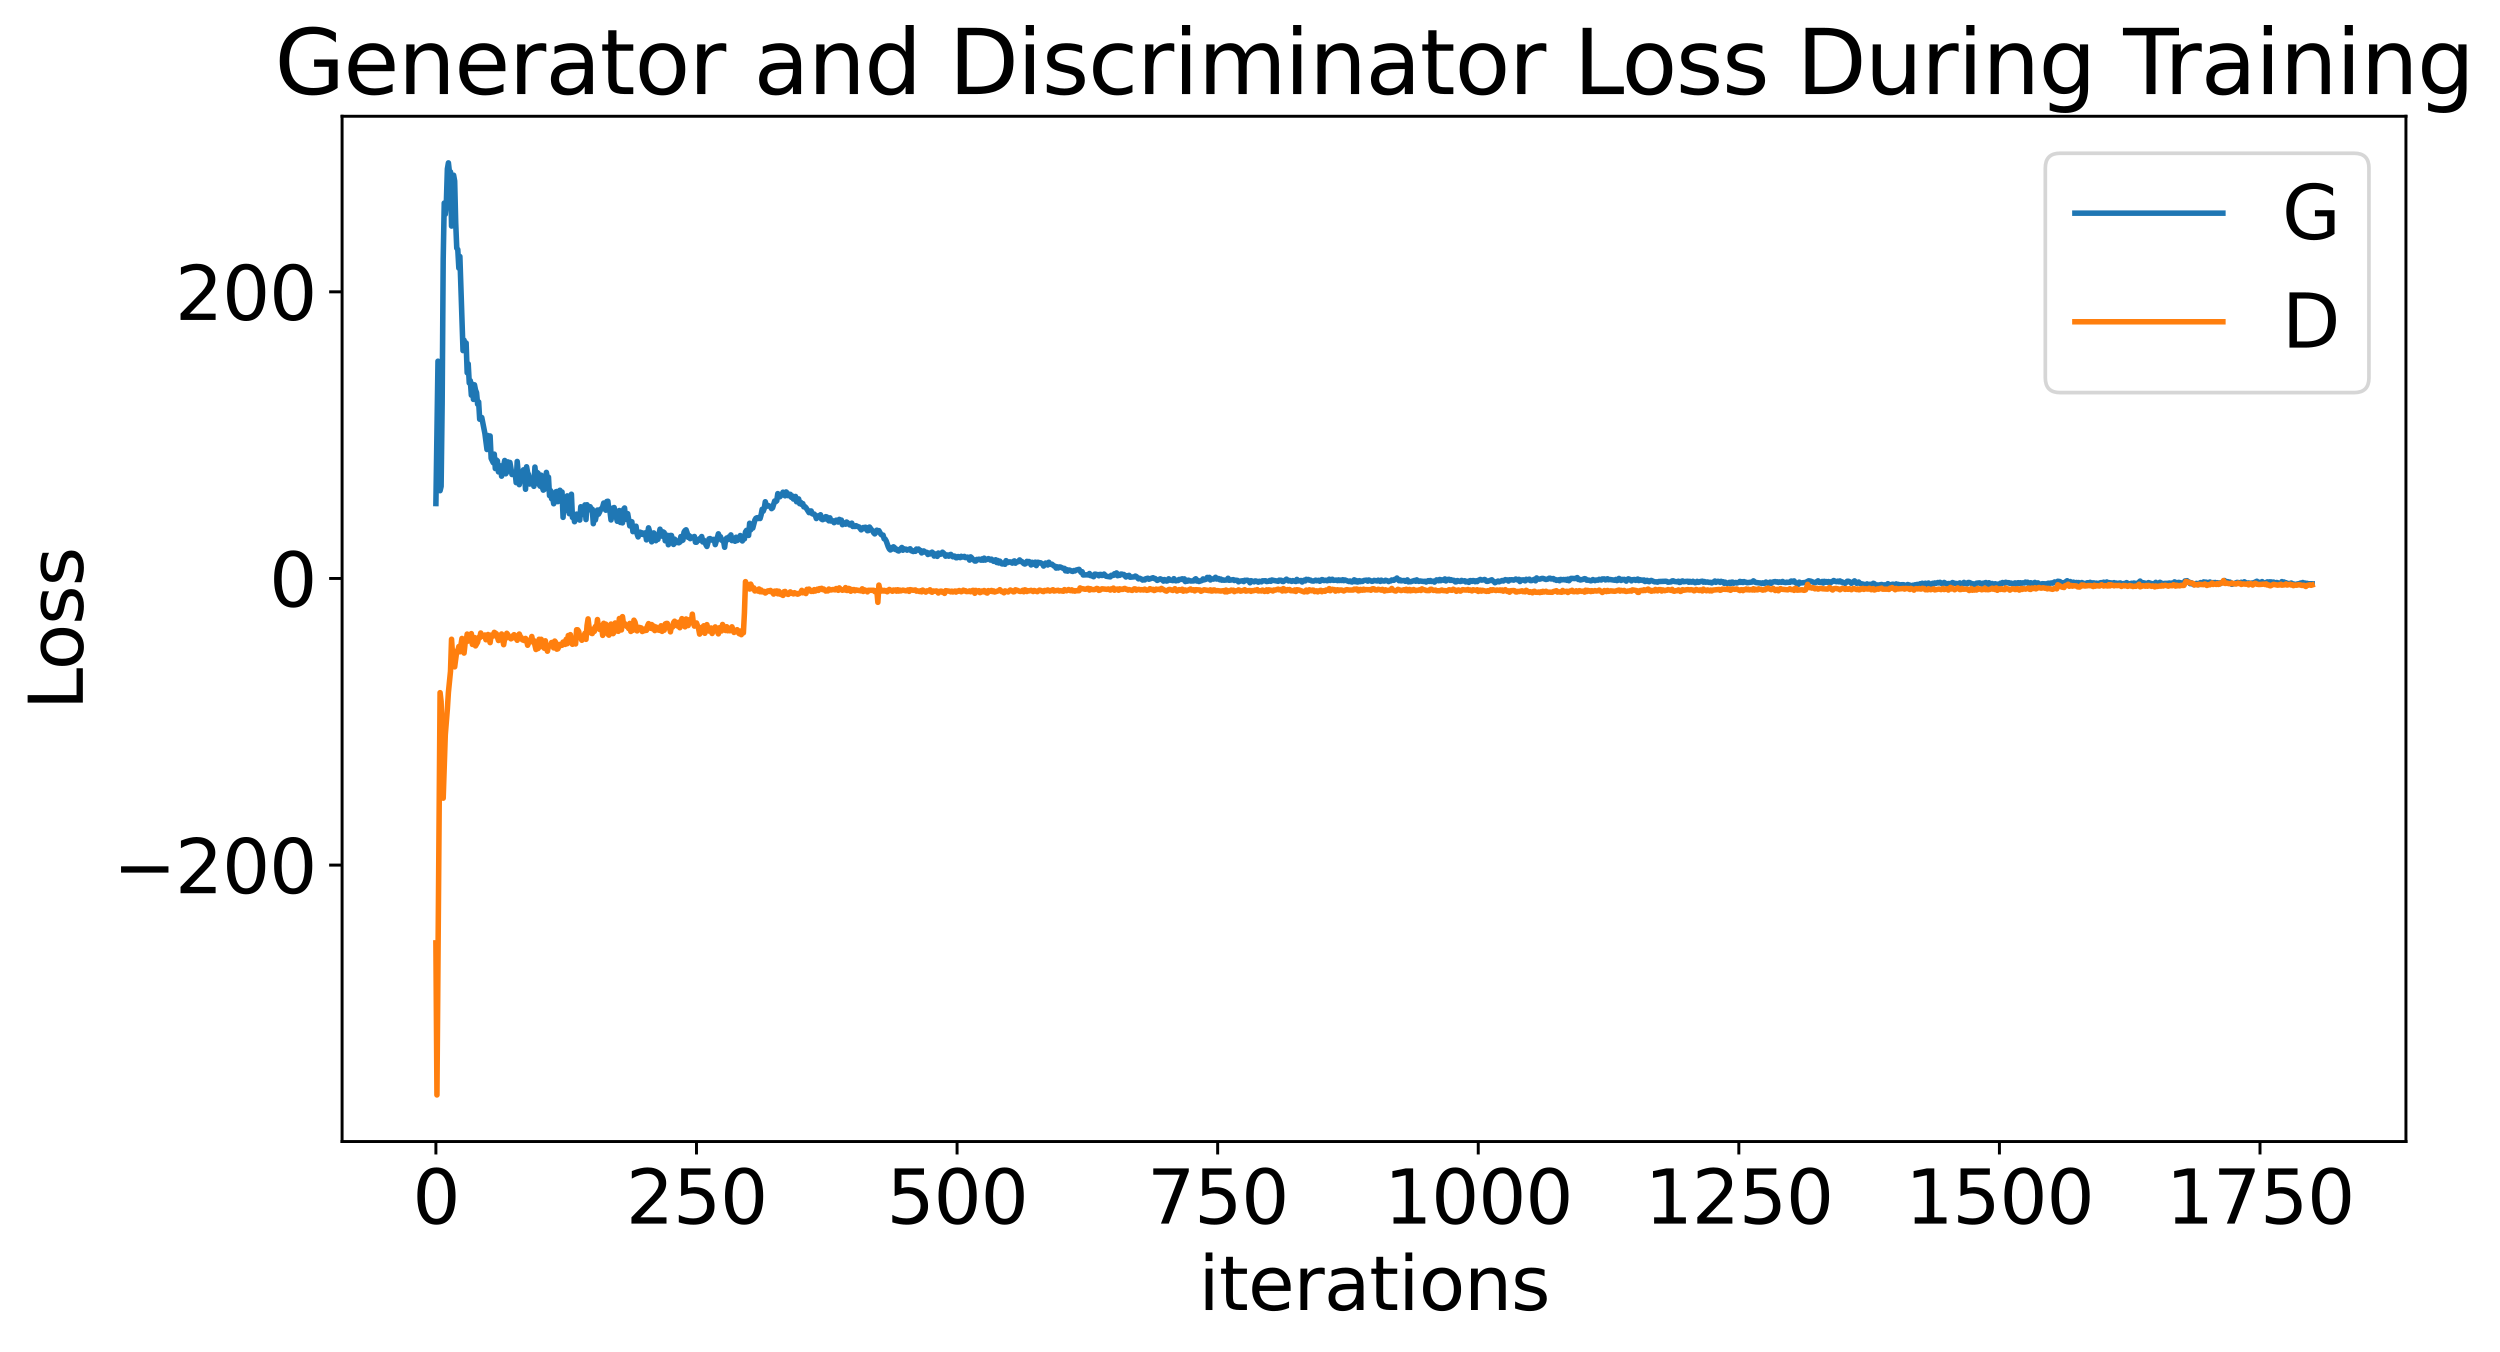 <?xml version="1.0" encoding="utf-8" standalone="no"?>
<!DOCTYPE svg PUBLIC "-//W3C//DTD SVG 1.1//EN"
  "http://www.w3.org/Graphics/SVG/1.1/DTD/svg11.dtd">
<svg xmlns:xlink="http://www.w3.org/1999/xlink" width="675.923pt" height="365.549pt" viewBox="0 0 675.923 365.549" xmlns="http://www.w3.org/2000/svg" version="1.1">
 <defs>
  <style type="text/css">*{stroke-linejoin: round; stroke-linecap: butt}</style>
 </defs>
 <g id="figure_1">
  <g id="patch_1">
   <path d="M 0 365.549 
L 675.923 365.549 
L 675.923 -0 
L 0 -0 
z
" style="fill: #ffffff"/>
  </g>
  <g id="axes_1">
   <g id="patch_2">
    <path d="M 92.491 308.636 
L 650.491 308.636 
L 650.491 31.436 
L 92.491 31.436 
z
" style="fill: #ffffff"/>
   </g>
   <g id="matplotlib.axis_1">
    <g id="xtick_1">
     <g id="line2d_1">
      <defs>
       <path id="ma596be2dc0" d="M 0 0 
L 0 3.5 
" style="stroke: #000000; stroke-width: 0.8"/>
      </defs>
      <g>
       <use xlink:href="#ma596be2dc0" x="117.854" y="308.636" style="stroke: #000000; stroke-width: 0.8"/>
      </g>
     </g>
     <g id="text_1">
      <!-- 0 -->
      <g transform="translate(111.492 330.833) scale(0.2 -0.2)">
       <defs>
        <path id="DejaVuSans-30" d="M 2034 4250 
Q 1547 4250 1301 3770 
Q 1056 3291 1056 2328 
Q 1056 1369 1301 889 
Q 1547 409 2034 409 
Q 2525 409 2770 889 
Q 3016 1369 3016 2328 
Q 3016 3291 2770 3770 
Q 2525 4250 2034 4250 
z
M 2034 4750 
Q 2819 4750 3233 4129 
Q 3647 3509 3647 2328 
Q 3647 1150 3233 529 
Q 2819 -91 2034 -91 
Q 1250 -91 836 529 
Q 422 1150 422 2328 
Q 422 3509 836 4129 
Q 1250 4750 2034 4750 
z
" transform="scale(0.016)"/>
       </defs>
       <use xlink:href="#DejaVuSans-30"/>
      </g>
     </g>
    </g>
    <g id="xtick_2">
     <g id="line2d_2">
      <g>
       <use xlink:href="#ma596be2dc0" x="188.309" y="308.636" style="stroke: #000000; stroke-width: 0.8"/>
      </g>
     </g>
     <g id="text_2">
      <!-- 250 -->
      <g transform="translate(169.221 330.833) scale(0.2 -0.2)">
       <defs>
        <path id="DejaVuSans-32" d="M 1228 531 
L 3431 531 
L 3431 0 
L 469 0 
L 469 531 
Q 828 903 1448 1529 
Q 2069 2156 2228 2338 
Q 2531 2678 2651 2914 
Q 2772 3150 2772 3378 
Q 2772 3750 2511 3984 
Q 2250 4219 1831 4219 
Q 1534 4219 1204 4116 
Q 875 4013 500 3803 
L 500 4441 
Q 881 4594 1212 4672 
Q 1544 4750 1819 4750 
Q 2544 4750 2975 4387 
Q 3406 4025 3406 3419 
Q 3406 3131 3298 2873 
Q 3191 2616 2906 2266 
Q 2828 2175 2409 1742 
Q 1991 1309 1228 531 
z
" transform="scale(0.016)"/>
        <path id="DejaVuSans-35" d="M 691 4666 
L 3169 4666 
L 3169 4134 
L 1269 4134 
L 1269 2991 
Q 1406 3038 1543 3061 
Q 1681 3084 1819 3084 
Q 2600 3084 3056 2656 
Q 3513 2228 3513 1497 
Q 3513 744 3044 326 
Q 2575 -91 1722 -91 
Q 1428 -91 1123 -41 
Q 819 9 494 109 
L 494 744 
Q 775 591 1075 516 
Q 1375 441 1709 441 
Q 2250 441 2565 725 
Q 2881 1009 2881 1497 
Q 2881 1984 2565 2268 
Q 2250 2553 1709 2553 
Q 1456 2553 1204 2497 
Q 953 2441 691 2322 
L 691 4666 
z
" transform="scale(0.016)"/>
       </defs>
       <use xlink:href="#DejaVuSans-32"/>
       <use xlink:href="#DejaVuSans-35" x="63.623"/>
       <use xlink:href="#DejaVuSans-30" x="127.246"/>
      </g>
     </g>
    </g>
    <g id="xtick_3">
     <g id="line2d_3">
      <g>
       <use xlink:href="#ma596be2dc0" x="258.763" y="308.636" style="stroke: #000000; stroke-width: 0.8"/>
      </g>
     </g>
     <g id="text_3">
      <!-- 500 -->
      <g transform="translate(239.676 330.833) scale(0.2 -0.2)">
       <use xlink:href="#DejaVuSans-35"/>
       <use xlink:href="#DejaVuSans-30" x="63.623"/>
       <use xlink:href="#DejaVuSans-30" x="127.246"/>
      </g>
     </g>
    </g>
    <g id="xtick_4">
     <g id="line2d_4">
      <g>
       <use xlink:href="#ma596be2dc0" x="329.218" y="308.636" style="stroke: #000000; stroke-width: 0.8"/>
      </g>
     </g>
     <g id="text_4">
      <!-- 750 -->
      <g transform="translate(310.13 330.833) scale(0.2 -0.2)">
       <defs>
        <path id="DejaVuSans-37" d="M 525 4666 
L 3525 4666 
L 3525 4397 
L 1831 0 
L 1172 0 
L 2766 4134 
L 525 4134 
L 525 4666 
z
" transform="scale(0.016)"/>
       </defs>
       <use xlink:href="#DejaVuSans-37"/>
       <use xlink:href="#DejaVuSans-35" x="63.623"/>
       <use xlink:href="#DejaVuSans-30" x="127.246"/>
      </g>
     </g>
    </g>
    <g id="xtick_5">
     <g id="line2d_5">
      <g>
       <use xlink:href="#ma596be2dc0" x="399.672" y="308.636" style="stroke: #000000; stroke-width: 0.8"/>
      </g>
     </g>
     <g id="text_5">
      <!-- 1000 -->
      <g transform="translate(374.222 330.833) scale(0.2 -0.2)">
       <defs>
        <path id="DejaVuSans-31" d="M 794 531 
L 1825 531 
L 1825 4091 
L 703 3866 
L 703 4441 
L 1819 4666 
L 2450 4666 
L 2450 531 
L 3481 531 
L 3481 0 
L 794 0 
L 794 531 
z
" transform="scale(0.016)"/>
       </defs>
       <use xlink:href="#DejaVuSans-31"/>
       <use xlink:href="#DejaVuSans-30" x="63.623"/>
       <use xlink:href="#DejaVuSans-30" x="127.246"/>
       <use xlink:href="#DejaVuSans-30" x="190.869"/>
      </g>
     </g>
    </g>
    <g id="xtick_6">
     <g id="line2d_6">
      <g>
       <use xlink:href="#ma596be2dc0" x="470.127" y="308.636" style="stroke: #000000; stroke-width: 0.8"/>
      </g>
     </g>
     <g id="text_6">
      <!-- 1250 -->
      <g transform="translate(444.677 330.833) scale(0.2 -0.2)">
       <use xlink:href="#DejaVuSans-31"/>
       <use xlink:href="#DejaVuSans-32" x="63.623"/>
       <use xlink:href="#DejaVuSans-35" x="127.246"/>
       <use xlink:href="#DejaVuSans-30" x="190.869"/>
      </g>
     </g>
    </g>
    <g id="xtick_7">
     <g id="line2d_7">
      <g>
       <use xlink:href="#ma596be2dc0" x="540.582" y="308.636" style="stroke: #000000; stroke-width: 0.8"/>
      </g>
     </g>
     <g id="text_7">
      <!-- 1500 -->
      <g transform="translate(515.132 330.833) scale(0.2 -0.2)">
       <use xlink:href="#DejaVuSans-31"/>
       <use xlink:href="#DejaVuSans-35" x="63.623"/>
       <use xlink:href="#DejaVuSans-30" x="127.246"/>
       <use xlink:href="#DejaVuSans-30" x="190.869"/>
      </g>
     </g>
    </g>
    <g id="xtick_8">
     <g id="line2d_8">
      <g>
       <use xlink:href="#ma596be2dc0" x="611.036" y="308.636" style="stroke: #000000; stroke-width: 0.8"/>
      </g>
     </g>
     <g id="text_8">
      <!-- 1750 -->
      <g transform="translate(585.586 330.833) scale(0.2 -0.2)">
       <use xlink:href="#DejaVuSans-31"/>
       <use xlink:href="#DejaVuSans-37" x="63.623"/>
       <use xlink:href="#DejaVuSans-35" x="127.246"/>
       <use xlink:href="#DejaVuSans-30" x="190.869"/>
      </g>
     </g>
    </g>
    <g id="text_9">
     <!-- iterations -->
     <g transform="translate(324.036 354.189) scale(0.2 -0.2)">
      <defs>
       <path id="DejaVuSans-69" d="M 603 3500 
L 1178 3500 
L 1178 0 
L 603 0 
L 603 3500 
z
M 603 4863 
L 1178 4863 
L 1178 4134 
L 603 4134 
L 603 4863 
z
" transform="scale(0.016)"/>
       <path id="DejaVuSans-74" d="M 1172 4494 
L 1172 3500 
L 2356 3500 
L 2356 3053 
L 1172 3053 
L 1172 1153 
Q 1172 725 1289 603 
Q 1406 481 1766 481 
L 2356 481 
L 2356 0 
L 1766 0 
Q 1100 0 847 248 
Q 594 497 594 1153 
L 594 3053 
L 172 3053 
L 172 3500 
L 594 3500 
L 594 4494 
L 1172 4494 
z
" transform="scale(0.016)"/>
       <path id="DejaVuSans-65" d="M 3597 1894 
L 3597 1613 
L 953 1613 
Q 991 1019 1311 708 
Q 1631 397 2203 397 
Q 2534 397 2845 478 
Q 3156 559 3463 722 
L 3463 178 
Q 3153 47 2828 -22 
Q 2503 -91 2169 -91 
Q 1331 -91 842 396 
Q 353 884 353 1716 
Q 353 2575 817 3079 
Q 1281 3584 2069 3584 
Q 2775 3584 3186 3129 
Q 3597 2675 3597 1894 
z
M 3022 2063 
Q 3016 2534 2758 2815 
Q 2500 3097 2075 3097 
Q 1594 3097 1305 2825 
Q 1016 2553 972 2059 
L 3022 2063 
z
" transform="scale(0.016)"/>
       <path id="DejaVuSans-72" d="M 2631 2963 
Q 2534 3019 2420 3045 
Q 2306 3072 2169 3072 
Q 1681 3072 1420 2755 
Q 1159 2438 1159 1844 
L 1159 0 
L 581 0 
L 581 3500 
L 1159 3500 
L 1159 2956 
Q 1341 3275 1631 3429 
Q 1922 3584 2338 3584 
Q 2397 3584 2469 3576 
Q 2541 3569 2628 3553 
L 2631 2963 
z
" transform="scale(0.016)"/>
       <path id="DejaVuSans-61" d="M 2194 1759 
Q 1497 1759 1228 1600 
Q 959 1441 959 1056 
Q 959 750 1161 570 
Q 1363 391 1709 391 
Q 2188 391 2477 730 
Q 2766 1069 2766 1631 
L 2766 1759 
L 2194 1759 
z
M 3341 1997 
L 3341 0 
L 2766 0 
L 2766 531 
Q 2569 213 2275 61 
Q 1981 -91 1556 -91 
Q 1019 -91 701 211 
Q 384 513 384 1019 
Q 384 1609 779 1909 
Q 1175 2209 1959 2209 
L 2766 2209 
L 2766 2266 
Q 2766 2663 2505 2880 
Q 2244 3097 1772 3097 
Q 1472 3097 1187 3025 
Q 903 2953 641 2809 
L 641 3341 
Q 956 3463 1253 3523 
Q 1550 3584 1831 3584 
Q 2591 3584 2966 3190 
Q 3341 2797 3341 1997 
z
" transform="scale(0.016)"/>
       <path id="DejaVuSans-6f" d="M 1959 3097 
Q 1497 3097 1228 2736 
Q 959 2375 959 1747 
Q 959 1119 1226 758 
Q 1494 397 1959 397 
Q 2419 397 2687 759 
Q 2956 1122 2956 1747 
Q 2956 2369 2687 2733 
Q 2419 3097 1959 3097 
z
M 1959 3584 
Q 2709 3584 3137 3096 
Q 3566 2609 3566 1747 
Q 3566 888 3137 398 
Q 2709 -91 1959 -91 
Q 1206 -91 779 398 
Q 353 888 353 1747 
Q 353 2609 779 3096 
Q 1206 3584 1959 3584 
z
" transform="scale(0.016)"/>
       <path id="DejaVuSans-6e" d="M 3513 2113 
L 3513 0 
L 2938 0 
L 2938 2094 
Q 2938 2591 2744 2837 
Q 2550 3084 2163 3084 
Q 1697 3084 1428 2787 
Q 1159 2491 1159 1978 
L 1159 0 
L 581 0 
L 581 3500 
L 1159 3500 
L 1159 2956 
Q 1366 3272 1645 3428 
Q 1925 3584 2291 3584 
Q 2894 3584 3203 3211 
Q 3513 2838 3513 2113 
z
" transform="scale(0.016)"/>
       <path id="DejaVuSans-73" d="M 2834 3397 
L 2834 2853 
Q 2591 2978 2328 3040 
Q 2066 3103 1784 3103 
Q 1356 3103 1142 2972 
Q 928 2841 928 2578 
Q 928 2378 1081 2264 
Q 1234 2150 1697 2047 
L 1894 2003 
Q 2506 1872 2764 1633 
Q 3022 1394 3022 966 
Q 3022 478 2636 193 
Q 2250 -91 1575 -91 
Q 1294 -91 989 -36 
Q 684 19 347 128 
L 347 722 
Q 666 556 975 473 
Q 1284 391 1588 391 
Q 1994 391 2212 530 
Q 2431 669 2431 922 
Q 2431 1156 2273 1281 
Q 2116 1406 1581 1522 
L 1381 1569 
Q 847 1681 609 1914 
Q 372 2147 372 2553 
Q 372 3047 722 3315 
Q 1072 3584 1716 3584 
Q 2034 3584 2315 3537 
Q 2597 3491 2834 3397 
z
" transform="scale(0.016)"/>
      </defs>
      <use xlink:href="#DejaVuSans-69"/>
      <use xlink:href="#DejaVuSans-74" x="27.783"/>
      <use xlink:href="#DejaVuSans-65" x="66.992"/>
      <use xlink:href="#DejaVuSans-72" x="128.516"/>
      <use xlink:href="#DejaVuSans-61" x="169.629"/>
      <use xlink:href="#DejaVuSans-74" x="230.908"/>
      <use xlink:href="#DejaVuSans-69" x="270.117"/>
      <use xlink:href="#DejaVuSans-6f" x="297.9"/>
      <use xlink:href="#DejaVuSans-6e" x="359.082"/>
      <use xlink:href="#DejaVuSans-73" x="422.461"/>
     </g>
    </g>
   </g>
   <g id="matplotlib.axis_2">
    <g id="ytick_1">
     <g id="line2d_9">
      <defs>
       <path id="m2fb2e0b1e4" d="M 0 0 
L -3.5 0 
" style="stroke: #000000; stroke-width: 0.8"/>
      </defs>
      <g>
       <use xlink:href="#m2fb2e0b1e4" x="92.491" y="233.899" style="stroke: #000000; stroke-width: 0.8"/>
      </g>
     </g>
     <g id="text_10">
      <!-- −200 -->
      <g transform="translate(30.556 241.498) scale(0.2 -0.2)">
       <defs>
        <path id="DejaVuSans-2212" d="M 678 2272 
L 4684 2272 
L 4684 1741 
L 678 1741 
L 678 2272 
z
" transform="scale(0.016)"/>
       </defs>
       <use xlink:href="#DejaVuSans-2212"/>
       <use xlink:href="#DejaVuSans-32" x="83.789"/>
       <use xlink:href="#DejaVuSans-30" x="147.412"/>
       <use xlink:href="#DejaVuSans-30" x="211.035"/>
      </g>
     </g>
    </g>
    <g id="ytick_2">
     <g id="line2d_10">
      <g>
       <use xlink:href="#m2fb2e0b1e4" x="92.491" y="156.401" style="stroke: #000000; stroke-width: 0.8"/>
      </g>
     </g>
     <g id="text_11">
      <!-- 0 -->
      <g transform="translate(72.766 163.999) scale(0.2 -0.2)">
       <use xlink:href="#DejaVuSans-30"/>
      </g>
     </g>
    </g>
    <g id="ytick_3">
     <g id="line2d_11">
      <g>
       <use xlink:href="#m2fb2e0b1e4" x="92.491" y="78.903" style="stroke: #000000; stroke-width: 0.8"/>
      </g>
     </g>
     <g id="text_12">
      <!-- 200 -->
      <g transform="translate(47.316 86.501) scale(0.2 -0.2)">
       <use xlink:href="#DejaVuSans-32"/>
       <use xlink:href="#DejaVuSans-30" x="63.623"/>
       <use xlink:href="#DejaVuSans-30" x="127.246"/>
      </g>
     </g>
    </g>
    <g id="text_13">
     <!-- Loss -->
     <g transform="translate(22.397 191.971) rotate(-90) scale(0.2 -0.2)">
      <defs>
       <path id="DejaVuSans-4c" d="M 628 4666 
L 1259 4666 
L 1259 531 
L 3531 531 
L 3531 0 
L 628 0 
L 628 4666 
z
" transform="scale(0.016)"/>
      </defs>
      <use xlink:href="#DejaVuSans-4c"/>
      <use xlink:href="#DejaVuSans-6f" x="53.963"/>
      <use xlink:href="#DejaVuSans-73" x="115.145"/>
      <use xlink:href="#DejaVuSans-73" x="167.244"/>
     </g>
    </g>
   </g>
   <g id="line2d_12">
    <path d="M 117.854 136.14 
L 118.418 97.659 
L 118.982 132.665 
L 119.263 131.502 
L 119.545 109.075 
L 119.827 70.057 
L 120.109 54.902 
L 120.391 57.927 
L 120.672 54.949 
L 120.954 45.68 
L 121.236 44.036 
L 121.518 46.554 
L 121.8 46.465 
L 122.082 61.121 
L 122.363 55.452 
L 122.645 47.372 
L 122.927 48.944 
L 123.209 60.277 
L 123.491 67.071 
L 123.772 67.467 
L 124.054 72.478 
L 124.336 69.343 
L 125.182 94.791 
L 125.463 91.969 
L 125.745 93.23 
L 126.027 92.73 
L 126.309 100.784 
L 126.591 98.378 
L 126.872 103.556 
L 127.154 102.927 
L 127.436 106.844 
L 127.718 103.849 
L 128 107.982 
L 128.282 104.046 
L 128.563 105.455 
L 128.845 106.16 
L 129.127 109.28 
L 129.409 108.658 
L 129.691 113.349 
L 129.972 112.803 
L 130.254 112.887 
L 131.1 117.193 
L 131.663 121.53 
L 131.945 117.759 
L 132.227 121.031 
L 132.509 117.875 
L 132.791 123.929 
L 133.354 125.099 
L 133.636 122.79 
L 133.918 126.681 
L 134.2 124.354 
L 134.482 124.599 
L 134.763 127.579 
L 135.327 125.95 
L 135.609 128.74 
L 136.454 124.5 
L 136.736 128.1 
L 137.018 127.649 
L 137.3 124.881 
L 137.582 126.072 
L 137.863 125.034 
L 138.427 128.292 
L 138.709 127.82 
L 138.991 128.384 
L 139.272 127.725 
L 139.554 130.487 
L 139.836 124.764 
L 140.4 131.038 
L 140.682 129.37 
L 140.963 128.508 
L 141.245 129.993 
L 141.527 127.025 
L 141.809 128.463 
L 142.091 132.281 
L 142.372 126.205 
L 142.654 127.787 
L 142.936 128.366 
L 143.218 130.871 
L 143.5 129.202 
L 143.782 130.455 
L 144.063 129.325 
L 144.345 131.487 
L 144.627 126.281 
L 144.909 129.134 
L 145.191 127.715 
L 145.472 127.934 
L 145.754 130.968 
L 146.036 131.452 
L 146.318 128.474 
L 146.6 131.652 
L 146.882 132.517 
L 147.163 132.328 
L 147.445 131.551 
L 147.727 127.72 
L 148.009 129.542 
L 148.291 129.013 
L 148.572 133.998 
L 148.854 132.653 
L 149.136 134.847 
L 149.418 134.467 
L 149.7 136.2 
L 149.982 135.547 
L 150.263 132.984 
L 150.545 132.882 
L 150.827 135.628 
L 151.109 134.707 
L 151.391 132.555 
L 151.672 134.507 
L 151.954 133.026 
L 152.236 139.876 
L 152.518 134.537 
L 152.8 138.061 
L 153.363 134.071 
L 153.645 137.174 
L 153.927 138.894 
L 154.209 134.347 
L 154.491 133.629 
L 154.772 139.905 
L 155.054 139.352 
L 155.336 141.054 
L 155.618 140.309 
L 155.9 138.999 
L 156.463 139.654 
L 156.745 140.618 
L 157.027 137.012 
L 157.309 139.155 
L 158.154 136.511 
L 158.436 140.474 
L 158.718 136.475 
L 159 137.702 
L 159.282 137.835 
L 159.563 137.004 
L 159.845 137.95 
L 160.127 137.668 
L 160.409 141.592 
L 160.691 138.274 
L 160.972 140.583 
L 161.536 137.904 
L 161.818 139.008 
L 162.1 138.483 
L 162.382 137.668 
L 162.663 137.641 
L 162.945 137.022 
L 163.227 136.006 
L 163.509 137.474 
L 163.791 137.945 
L 164.072 135.58 
L 164.354 135.523 
L 164.636 137.943 
L 164.918 138.274 
L 165.2 140.578 
L 165.763 137.335 
L 166.045 137.226 
L 166.891 140.936 
L 167.172 138.706 
L 167.454 138.032 
L 167.736 141.259 
L 168.018 139.099 
L 168.3 141.37 
L 168.582 137.772 
L 168.863 137.348 
L 169.145 140.418 
L 169.427 139.414 
L 169.709 138.879 
L 170.272 142.185 
L 170.554 141.025 
L 170.836 141.072 
L 171.118 143.736 
L 171.4 143.389 
L 171.963 142.272 
L 172.245 144.384 
L 172.527 145.164 
L 172.809 144.087 
L 173.091 143.884 
L 173.372 144.458 
L 173.654 144.067 
L 173.936 144.523 
L 174.218 144.576 
L 174.5 144.057 
L 174.782 145.965 
L 175.345 142.713 
L 175.627 143.652 
L 176.191 146.492 
L 176.472 144.781 
L 176.754 144.082 
L 177.036 144.852 
L 177.318 146.19 
L 177.6 144.657 
L 177.882 145.826 
L 178.445 143.08 
L 178.727 144.296 
L 179.009 144.961 
L 179.291 143.809 
L 179.572 143.998 
L 179.854 146.216 
L 180.136 144.777 
L 180.418 144.719 
L 180.7 147.279 
L 180.982 145.481 
L 181.263 144.759 
L 181.545 144.778 
L 182.109 147.196 
L 182.391 145.772 
L 182.672 146.071 
L 182.954 146.691 
L 183.236 146.572 
L 183.518 146.758 
L 183.8 146.584 
L 184.082 145.073 
L 184.363 146.164 
L 184.645 146.019 
L 184.927 143.898 
L 185.209 143.448 
L 185.491 143.243 
L 185.772 144.034 
L 186.054 145.291 
L 186.336 144.827 
L 186.618 145.636 
L 186.9 145.168 
L 187.463 145.381 
L 187.745 145.052 
L 188.027 146.596 
L 188.309 146.597 
L 188.591 146.024 
L 188.872 146.121 
L 189.154 145.644 
L 189.436 145.637 
L 189.718 145.064 
L 190 146.528 
L 190.282 146.055 
L 190.563 146.379 
L 190.845 147.245 
L 191.127 147.743 
L 191.691 145.699 
L 191.972 145.614 
L 192.536 146.032 
L 192.818 145.842 
L 193.1 145.851 
L 193.382 147.242 
L 193.945 145.385 
L 194.227 144.331 
L 194.509 145.157 
L 194.791 145.113 
L 195.072 146.047 
L 195.354 146.109 
L 195.636 146.358 
L 195.918 147.967 
L 196.2 145.834 
L 196.482 145.472 
L 196.763 145.909 
L 197.045 145.176 
L 197.327 145.312 
L 197.609 144.622 
L 197.891 146.161 
L 198.172 145.989 
L 198.454 145.61 
L 198.736 146.34 
L 199.018 145.256 
L 199.3 146.137 
L 199.582 145.935 
L 200.145 144.794 
L 200.427 145.823 
L 200.709 146.259 
L 200.991 145.546 
L 201.272 145.704 
L 201.554 143.834 
L 201.836 143.393 
L 202.4 144.764 
L 202.682 141.472 
L 202.963 143.258 
L 203.245 142.123 
L 203.527 142.771 
L 204.091 140.614 
L 204.372 140.124 
L 204.654 139.984 
L 204.936 140.199 
L 205.218 139.866 
L 205.5 140.192 
L 205.782 139.209 
L 206.063 137.7 
L 206.345 138.212 
L 206.627 137.473 
L 206.909 135.659 
L 207.191 136.514 
L 207.472 136.846 
L 207.754 136.709 
L 208.318 136.991 
L 208.6 137.518 
L 208.882 137.285 
L 209.445 135.462 
L 209.727 135.643 
L 210.009 135.398 
L 210.291 133.459 
L 210.854 134.31 
L 211.418 133.713 
L 211.7 133.074 
L 211.982 133.282 
L 212.263 134.055 
L 212.545 133.006 
L 212.827 133.292 
L 213.109 134.015 
L 213.391 133.692 
L 213.672 133.654 
L 213.954 134.464 
L 214.236 134.108 
L 214.518 134.925 
L 214.8 134.937 
L 215.082 134.225 
L 215.363 135.659 
L 215.645 135.125 
L 215.927 134.892 
L 216.209 136.185 
L 216.491 135.805 
L 216.772 136.403 
L 217.054 136.163 
L 217.336 137.044 
L 217.618 136.978 
L 217.9 137.257 
L 218.745 138.599 
L 219.027 138.164 
L 219.309 138.149 
L 219.591 138.876 
L 219.872 139.009 
L 220.154 138.997 
L 220.436 139.359 
L 220.718 140.196 
L 221.282 139.446 
L 221.563 139.625 
L 221.845 139.176 
L 222.127 140.361 
L 222.409 140.508 
L 222.691 140.278 
L 222.972 140.344 
L 223.254 139.689 
L 223.536 139.764 
L 223.818 140.471 
L 224.1 140.824 
L 224.382 140.008 
L 224.663 140.868 
L 225.227 140.81 
L 225.509 141.31 
L 226.072 140.643 
L 226.354 141.05 
L 226.636 141.153 
L 226.918 140.423 
L 227.2 140.617 
L 227.482 140.614 
L 227.763 141.863 
L 228.327 141.369 
L 228.609 141.728 
L 228.891 141.138 
L 229.172 141.339 
L 229.736 141.923 
L 230.018 141.879 
L 230.3 141.446 
L 230.582 142.349 
L 230.863 142.178 
L 231.145 142.347 
L 231.427 142.126 
L 231.991 142.4 
L 232.272 142.475 
L 232.836 143.255 
L 233.4 142.625 
L 233.682 142.94 
L 233.963 142.544 
L 234.245 142.637 
L 234.527 143.491 
L 234.809 143.441 
L 235.091 142.499 
L 235.654 143.268 
L 235.936 143.509 
L 236.218 144.054 
L 236.5 144.345 
L 236.782 144.042 
L 237.063 143.35 
L 237.345 143.767 
L 237.627 143.468 
L 238.191 144.489 
L 238.472 144.669 
L 238.754 144.672 
L 239.036 145.67 
L 239.318 145.761 
L 239.6 146.258 
L 240.163 147.848 
L 240.445 148.419 
L 240.727 148.689 
L 241.009 148.047 
L 241.291 148.449 
L 241.572 147.839 
L 241.854 148.049 
L 242.136 148.58 
L 242.418 148.473 
L 242.7 148.87 
L 242.982 148.969 
L 243.827 148.023 
L 244.109 148.769 
L 244.391 148.372 
L 244.672 148.493 
L 244.954 148.478 
L 245.236 148.748 
L 246.082 148.377 
L 246.363 148.894 
L 246.927 149.113 
L 247.209 148.87 
L 247.491 149.059 
L 247.772 148.448 
L 248.054 148.64 
L 248.336 148.444 
L 248.618 148.854 
L 248.9 148.832 
L 249.182 149.493 
L 249.463 149.321 
L 249.745 148.955 
L 250.309 149.348 
L 250.591 149.344 
L 250.872 149.915 
L 251.154 149.514 
L 251.436 149.77 
L 252 149.281 
L 252.282 149.529 
L 252.563 150.34 
L 252.845 149.766 
L 253.127 149.811 
L 253.409 150.424 
L 253.691 149.526 
L 253.972 149.917 
L 254.536 149.784 
L 254.818 149.298 
L 255.382 149.799 
L 255.663 150.376 
L 255.945 150.048 
L 256.227 150.062 
L 256.509 150.378 
L 256.791 149.992 
L 257.072 149.896 
L 257.354 150.321 
L 257.636 150.541 
L 257.918 150.339 
L 258.2 150.392 
L 258.482 150.799 
L 258.763 150.784 
L 259.045 150.476 
L 259.327 150.561 
L 259.609 150.767 
L 259.891 150.405 
L 260.172 150.592 
L 260.454 150.61 
L 260.736 150.436 
L 261.018 150.759 
L 261.582 150.627 
L 261.863 150.923 
L 262.145 151.434 
L 262.427 150.56 
L 262.709 150.813 
L 262.991 151.217 
L 263.272 151.339 
L 263.554 151.683 
L 263.836 151.686 
L 264.118 151.245 
L 264.4 151.34 
L 264.682 151.189 
L 265.245 151.46 
L 265.527 151.103 
L 265.809 151.463 
L 266.091 150.909 
L 266.372 151.436 
L 266.654 151.265 
L 266.936 151.239 
L 267.218 151.036 
L 267.5 151.155 
L 267.782 151.431 
L 268.063 151.183 
L 268.627 151.762 
L 269.191 151.34 
L 269.472 152.078 
L 269.754 151.541 
L 270.036 152.217 
L 270.318 151.72 
L 270.882 152.454 
L 271.163 152.475 
L 271.445 152.178 
L 271.727 152.557 
L 272.009 151.582 
L 272.572 152.087 
L 272.854 151.928 
L 273.136 151.923 
L 273.7 152.252 
L 273.982 151.787 
L 274.263 151.652 
L 274.545 152.266 
L 274.827 151.899 
L 275.109 151.932 
L 275.391 151.812 
L 275.672 151.389 
L 275.954 151.815 
L 276.236 151.796 
L 276.8 152.38 
L 277.082 152.495 
L 277.363 152.358 
L 277.645 151.78 
L 277.927 151.87 
L 278.209 151.819 
L 278.772 152.745 
L 279.054 152.028 
L 279.618 152.58 
L 279.9 151.995 
L 280.182 152.918 
L 280.463 152.035 
L 280.745 152.038 
L 281.027 152.223 
L 281.309 152.15 
L 281.872 152.495 
L 282.154 153.04 
L 282.718 152.225 
L 283 152.338 
L 283.282 152.757 
L 283.563 152.019 
L 283.845 152.466 
L 284.127 152.592 
L 284.409 152.545 
L 284.972 153.036 
L 285.254 153.083 
L 285.536 153.593 
L 285.818 153.245 
L 286.1 153.559 
L 286.382 153.292 
L 286.663 153.298 
L 287.509 153.698 
L 287.791 153.676 
L 288.072 154.341 
L 288.354 153.995 
L 288.636 154.429 
L 288.918 154.116 
L 289.2 154.144 
L 289.763 154.426 
L 290.045 154.495 
L 290.327 154.265 
L 290.609 154.362 
L 290.891 154.155 
L 291.454 154.005 
L 291.736 153.936 
L 292.3 154.769 
L 292.582 154.579 
L 292.863 155.456 
L 293.991 155.401 
L 294.272 155.466 
L 294.554 155.063 
L 294.836 155.629 
L 295.118 155.637 
L 295.682 155.926 
L 295.963 155.242 
L 296.245 155.242 
L 296.527 155.431 
L 296.809 155.342 
L 297.091 155.675 
L 297.372 155.318 
L 297.654 155.313 
L 297.936 155.587 
L 298.218 155.54 
L 298.5 155.213 
L 299.063 155.795 
L 300.191 155.969 
L 300.472 155.538 
L 301.036 155.561 
L 301.318 155.128 
L 301.6 155.427 
L 301.882 154.904 
L 302.163 155.656 
L 302.445 155.443 
L 302.727 155.553 
L 303.009 155.221 
L 303.291 155.212 
L 303.572 155.376 
L 303.854 155.325 
L 304.418 156 
L 304.7 155.643 
L 304.982 155.713 
L 305.263 155.558 
L 305.545 156.061 
L 306.672 155.963 
L 306.954 155.754 
L 307.236 155.876 
L 307.8 156.5 
L 308.082 156.333 
L 308.645 156.594 
L 308.927 156.833 
L 309.209 156.669 
L 309.491 156.795 
L 309.772 156.477 
L 310.336 156.337 
L 310.618 156.608 
L 311.745 156.2 
L 312.027 156.41 
L 312.309 156.419 
L 312.872 156.92 
L 313.718 156.501 
L 314 156.703 
L 314.282 156.705 
L 314.563 157.113 
L 314.845 156.7 
L 315.409 157.104 
L 315.691 157.024 
L 315.972 156.49 
L 316.254 156.827 
L 316.818 156.908 
L 317.1 156.982 
L 317.382 156.459 
L 317.663 156.947 
L 317.945 157.036 
L 318.227 156.908 
L 318.509 156.963 
L 318.791 156.661 
L 319.072 156.696 
L 319.636 156.491 
L 319.918 156.747 
L 320.2 156.512 
L 320.482 157.237 
L 320.763 156.882 
L 321.045 157.135 
L 321.327 156.859 
L 321.891 157.092 
L 322.736 157.061 
L 323.018 156.66 
L 323.3 156.484 
L 323.582 157.089 
L 323.863 156.92 
L 324.145 157.22 
L 324.991 156.938 
L 325.272 156.524 
L 325.554 156.774 
L 326.118 156.596 
L 326.4 156.121 
L 326.682 156.28 
L 326.963 156.109 
L 327.245 156.802 
L 327.527 156.506 
L 328.091 156.571 
L 328.654 156.086 
L 328.936 156.559 
L 329.5 156.429 
L 329.782 156.744 
L 330.063 156.564 
L 330.345 156.866 
L 330.627 156.778 
L 330.909 156.872 
L 331.754 156.797 
L 332.036 156.349 
L 332.318 156.889 
L 333.445 156.721 
L 333.727 156.949 
L 334.009 156.867 
L 334.572 156.925 
L 334.854 157.307 
L 335.136 157.138 
L 335.982 157.021 
L 336.263 157.242 
L 336.545 156.893 
L 336.827 156.954 
L 337.109 156.869 
L 337.391 156.912 
L 337.672 157.117 
L 337.954 157.565 
L 338.236 157.002 
L 339.082 157.304 
L 339.363 157.064 
L 339.645 157.098 
L 340.209 157.402 
L 340.491 157.157 
L 341.054 157.305 
L 341.336 157.041 
L 342.182 157.028 
L 342.463 157.231 
L 343.027 157.135 
L 343.309 156.95 
L 343.591 157.166 
L 343.872 156.814 
L 344.436 156.947 
L 345.282 157.092 
L 345.563 157.17 
L 345.845 156.863 
L 346.409 156.897 
L 346.691 157.198 
L 346.972 157.229 
L 347.818 156.59 
L 348.382 157.064 
L 348.663 156.94 
L 349.227 157.184 
L 349.509 156.979 
L 350.354 157.216 
L 350.636 156.659 
L 350.918 157.073 
L 351.763 156.957 
L 352.045 157.356 
L 352.609 156.862 
L 352.891 157.057 
L 353.172 156.636 
L 353.454 156.753 
L 353.736 156.68 
L 354.018 156.857 
L 354.3 156.844 
L 354.582 157.05 
L 355.145 157.114 
L 355.709 156.86 
L 355.991 157.006 
L 356.554 156.904 
L 356.836 157.158 
L 357.118 157.006 
L 357.4 156.707 
L 357.682 156.761 
L 357.963 156.966 
L 358.527 156.879 
L 358.809 157.016 
L 359.091 156.933 
L 359.372 156.597 
L 359.654 156.938 
L 360.218 156.619 
L 360.5 156.905 
L 361.345 156.841 
L 361.627 156.984 
L 361.909 156.784 
L 362.191 156.951 
L 362.472 156.845 
L 362.754 156.945 
L 363.036 156.739 
L 363.318 156.985 
L 363.6 156.798 
L 364.727 157.229 
L 365.009 157.086 
L 365.291 157.295 
L 365.572 157.358 
L 366.136 156.768 
L 366.418 157.277 
L 366.7 156.969 
L 366.982 157.357 
L 367.263 157.316 
L 367.545 156.993 
L 367.827 157.256 
L 368.109 157.108 
L 368.391 157.194 
L 368.672 156.965 
L 369.236 156.881 
L 369.518 156.857 
L 369.8 157.127 
L 370.082 156.814 
L 370.927 157.181 
L 371.209 157.128 
L 371.491 156.92 
L 372.336 157.081 
L 372.618 156.863 
L 373.182 157.203 
L 373.463 156.861 
L 373.745 157.05 
L 374.309 157.098 
L 374.591 156.884 
L 375.154 157.045 
L 375.436 157.24 
L 375.718 157.082 
L 376 157.065 
L 376.282 156.804 
L 376.845 156.9 
L 377.127 156.621 
L 377.409 156.584 
L 377.691 156.287 
L 378.254 157.002 
L 378.536 156.789 
L 378.818 157.044 
L 379.382 156.965 
L 379.663 156.958 
L 379.945 157.163 
L 380.227 157.051 
L 380.509 156.784 
L 380.791 157.317 
L 381.072 157.24 
L 381.354 157.294 
L 382.482 156.93 
L 382.763 157.152 
L 383.045 156.774 
L 383.327 157.072 
L 383.609 157.189 
L 383.891 157.072 
L 384.454 157.157 
L 385.018 157.214 
L 385.3 157.159 
L 385.582 157.361 
L 386.145 156.998 
L 386.427 157.194 
L 386.709 156.959 
L 386.991 157.208 
L 387.554 157.123 
L 387.836 157.38 
L 388.4 156.781 
L 388.682 156.843 
L 388.963 157.026 
L 389.245 156.672 
L 389.527 156.997 
L 389.809 156.767 
L 390.372 156.892 
L 390.654 156.525 
L 390.936 157.07 
L 391.218 156.712 
L 391.782 156.629 
L 392.063 156.921 
L 392.345 156.741 
L 392.627 156.932 
L 392.909 156.869 
L 393.191 156.953 
L 393.472 157.325 
L 393.754 157.298 
L 394.036 156.966 
L 394.6 157.174 
L 394.882 157.216 
L 395.163 156.923 
L 395.445 157.106 
L 396.009 157.023 
L 396.291 157.332 
L 396.572 157.169 
L 397.136 157.454 
L 397.418 156.995 
L 397.7 156.993 
L 397.982 157.191 
L 398.263 156.969 
L 398.545 157.006 
L 398.827 157.277 
L 399.109 157.026 
L 399.391 157.241 
L 399.672 156.932 
L 400.236 156.664 
L 400.518 156.846 
L 401.082 156.78 
L 401.363 156.673 
L 401.645 156.824 
L 401.927 157.169 
L 402.209 157.19 
L 403.336 156.757 
L 403.618 157.068 
L 403.9 157.201 
L 404.182 157.552 
L 405.027 157.099 
L 405.309 157.306 
L 406.154 156.954 
L 406.436 157.087 
L 407 156.716 
L 407.282 156.815 
L 407.563 156.794 
L 407.845 157.097 
L 408.127 156.753 
L 408.409 156.809 
L 408.691 156.726 
L 409.254 156.854 
L 409.818 156.559 
L 410.382 156.822 
L 410.663 156.637 
L 410.945 157.229 
L 411.227 156.791 
L 411.509 156.874 
L 411.791 156.761 
L 412.354 157.043 
L 412.636 156.627 
L 412.918 156.745 
L 413.2 156.735 
L 413.482 156.59 
L 413.763 156.968 
L 414.045 156.992 
L 414.891 156.62 
L 415.172 157.033 
L 415.454 156.256 
L 415.736 156.561 
L 416.3 156.582 
L 416.863 156.401 
L 417.145 156.38 
L 417.991 156.67 
L 418.554 156.541 
L 418.836 156.336 
L 419.118 156.332 
L 419.4 156.531 
L 419.963 156.43 
L 420.245 156.726 
L 420.527 156.687 
L 420.809 156.912 
L 421.372 156.765 
L 421.654 157.007 
L 421.936 156.657 
L 422.5 156.766 
L 422.782 156.677 
L 423.063 156.775 
L 423.345 156.676 
L 423.627 156.898 
L 423.909 156.58 
L 424.191 157.002 
L 424.754 156.381 
L 425.882 156.427 
L 426.445 156.167 
L 426.727 156.677 
L 427.009 156.607 
L 427.291 156.813 
L 427.854 156.677 
L 428.418 156.451 
L 428.7 156.525 
L 428.982 156.857 
L 429.545 156.845 
L 430.109 157.036 
L 430.391 156.957 
L 430.672 156.7 
L 431.236 156.982 
L 431.518 156.829 
L 432.082 156.852 
L 432.363 156.63 
L 432.927 156.813 
L 433.209 156.53 
L 433.772 156.527 
L 434.054 156.792 
L 434.336 156.709 
L 434.618 156.482 
L 434.9 156.748 
L 435.182 156.668 
L 436.591 156.874 
L 436.872 156.666 
L 437.154 156.97 
L 437.436 156.868 
L 437.718 156.395 
L 438.282 156.935 
L 438.563 156.648 
L 438.845 156.779 
L 439.127 156.638 
L 439.409 156.768 
L 439.691 157.115 
L 439.972 156.695 
L 440.254 156.494 
L 440.818 156.708 
L 441.1 157.045 
L 441.382 156.748 
L 441.945 156.681 
L 442.227 156.917 
L 442.791 156.556 
L 443.072 156.972 
L 443.354 156.724 
L 443.636 156.873 
L 443.918 156.814 
L 444.2 156.951 
L 444.482 156.807 
L 444.763 157.215 
L 445.045 157.158 
L 445.327 156.903 
L 445.609 157.198 
L 445.891 157.274 
L 446.172 157.007 
L 446.454 156.933 
L 447.3 157.3 
L 447.863 157.318 
L 448.145 157.396 
L 448.427 157.23 
L 450.4 157.154 
L 450.682 157.219 
L 450.963 157.404 
L 451.809 157.32 
L 452.091 157.066 
L 452.372 157.031 
L 452.654 157.209 
L 453.5 157.306 
L 453.782 157.148 
L 454.063 157.479 
L 454.345 157.431 
L 454.627 157.152 
L 454.909 157.065 
L 455.191 157.277 
L 456.318 157.153 
L 456.6 157.425 
L 456.882 157.185 
L 457.163 157.377 
L 457.445 157.386 
L 457.727 157.164 
L 458.291 157.544 
L 458.572 157.473 
L 458.854 157.186 
L 459.136 157.441 
L 459.418 157.399 
L 459.7 157.231 
L 460.263 157.136 
L 460.545 157.397 
L 460.827 157.236 
L 461.109 157.41 
L 461.672 157.339 
L 461.954 157.452 
L 462.518 157.459 
L 462.8 157.609 
L 463.082 157.398 
L 463.363 157.364 
L 463.645 157.096 
L 463.927 157.451 
L 464.209 157.229 
L 464.491 157.165 
L 464.772 157.243 
L 465.054 157.462 
L 465.336 157.177 
L 465.618 157.387 
L 465.9 157.298 
L 466.182 157.721 
L 466.463 157.406 
L 466.745 157.686 
L 467.027 157.731 
L 467.591 157.46 
L 467.872 157.829 
L 468.154 157.401 
L 468.436 157.384 
L 468.718 157.688 
L 469.282 157.479 
L 469.563 157.612 
L 470.127 157.463 
L 470.409 157.197 
L 470.691 157.45 
L 470.972 157.273 
L 471.254 157.487 
L 471.536 157.248 
L 471.818 157.399 
L 472.1 157.414 
L 472.382 157.545 
L 473.791 157.351 
L 474.072 157.048 
L 474.636 157.474 
L 475.763 157.609 
L 476.045 157.616 
L 476.327 157.762 
L 476.609 157.578 
L 476.891 157.748 
L 477.172 157.675 
L 477.454 157.368 
L 478.018 157.731 
L 478.3 157.675 
L 478.582 157.388 
L 478.863 157.724 
L 479.145 157.426 
L 479.709 157.276 
L 479.991 157.244 
L 480.272 157.372 
L 480.554 157.311 
L 480.836 157.48 
L 481.118 157.333 
L 481.682 157.435 
L 481.963 157.213 
L 482.245 157.423 
L 482.809 157.517 
L 483.091 157.398 
L 483.372 157.472 
L 483.654 157.401 
L 483.936 157.453 
L 484.218 157.119 
L 484.5 157.121 
L 484.782 157.32 
L 485.063 157.066 
L 485.345 157.48 
L 485.627 157.58 
L 485.909 157.942 
L 486.191 157.995 
L 486.472 157.393 
L 486.754 157.626 
L 488.163 157.479 
L 488.727 157.187 
L 489.009 157.032 
L 489.572 157.136 
L 490.7 157.586 
L 491.545 157.04 
L 491.827 157.458 
L 492.391 157.402 
L 492.672 157.215 
L 492.954 157.633 
L 493.236 157.175 
L 493.518 157.436 
L 493.8 157.246 
L 494.082 157.449 
L 494.363 157.233 
L 494.927 157.574 
L 495.209 157.243 
L 495.491 157.222 
L 495.772 156.962 
L 496.336 157.241 
L 496.618 157.275 
L 496.9 157.134 
L 497.182 157.307 
L 497.463 157.069 
L 497.745 157.364 
L 498.027 157.306 
L 498.309 157.579 
L 498.591 157.534 
L 498.872 157.73 
L 499.436 157.16 
L 499.718 157.144 
L 500 157.242 
L 500.563 157.713 
L 501.409 157.052 
L 501.972 157.711 
L 502.536 157.361 
L 502.818 157.732 
L 503.945 157.987 
L 504.227 158.224 
L 504.791 157.863 
L 505.072 158.056 
L 505.636 157.971 
L 506.2 158.122 
L 506.482 157.706 
L 506.763 157.803 
L 507.327 158.359 
L 507.609 158.152 
L 507.891 158.189 
L 508.736 158.025 
L 509.018 158.16 
L 509.582 158.129 
L 509.863 158.185 
L 510.145 158.114 
L 510.427 157.811 
L 510.709 158.289 
L 510.991 158.083 
L 511.272 158.158 
L 511.554 157.972 
L 511.836 157.959 
L 512.118 158.169 
L 512.682 157.87 
L 512.963 158.083 
L 513.245 157.995 
L 513.527 158.151 
L 514.372 158.08 
L 514.654 158.081 
L 515.218 158.3 
L 515.5 158.261 
L 515.782 158.038 
L 516.627 158.301 
L 516.909 158.439 
L 517.191 158.228 
L 517.472 158.286 
L 517.754 158.109 
L 518.036 158.128 
L 518.318 158.001 
L 518.882 158.046 
L 519.163 157.829 
L 519.445 158.126 
L 519.727 157.699 
L 520.009 158.022 
L 520.572 157.689 
L 520.854 157.964 
L 521.418 157.633 
L 521.982 158.226 
L 522.263 157.876 
L 522.545 157.712 
L 522.827 157.841 
L 523.109 157.611 
L 523.391 157.732 
L 523.954 157.497 
L 524.236 157.611 
L 524.518 157.445 
L 525.082 157.843 
L 525.645 157.479 
L 526.491 158.031 
L 526.772 157.767 
L 527.054 157.923 
L 527.336 157.748 
L 527.618 157.963 
L 527.9 157.505 
L 528.463 157.715 
L 529.309 157.801 
L 529.591 157.78 
L 529.872 157.602 
L 530.154 157.97 
L 530.436 157.852 
L 530.718 157.86 
L 531 157.466 
L 531.282 157.806 
L 531.563 157.66 
L 531.845 157.887 
L 532.127 157.502 
L 532.409 157.475 
L 533.254 157.864 
L 533.536 157.856 
L 533.818 158.139 
L 534.382 157.685 
L 535.227 157.587 
L 535.791 157.948 
L 536.072 157.713 
L 536.354 157.689 
L 536.918 157.504 
L 537.482 158.071 
L 537.763 157.556 
L 538.045 157.911 
L 538.327 157.977 
L 538.609 157.76 
L 538.891 158.035 
L 539.454 157.824 
L 539.736 157.977 
L 540.3 157.938 
L 540.582 157.961 
L 540.863 157.682 
L 541.145 157.795 
L 541.427 157.499 
L 541.991 157.689 
L 542.272 157.434 
L 542.836 157.583 
L 543.118 157.54 
L 543.4 157.733 
L 543.682 157.639 
L 544.245 157.861 
L 544.809 157.595 
L 545.091 157.926 
L 545.372 157.625 
L 545.654 157.549 
L 545.936 157.79 
L 546.218 157.554 
L 546.5 157.741 
L 546.782 157.59 
L 547.345 157.622 
L 547.627 157.384 
L 547.909 157.552 
L 548.191 157.425 
L 548.472 157.756 
L 548.754 157.802 
L 549.036 157.553 
L 549.318 157.771 
L 549.6 157.768 
L 550.163 157.471 
L 550.727 157.768 
L 551.009 157.594 
L 551.291 157.897 
L 551.854 157.931 
L 552.136 157.813 
L 553.263 157.875 
L 553.827 157.674 
L 554.109 157.726 
L 554.672 157.61 
L 554.954 157.663 
L 555.518 157.337 
L 555.8 157.613 
L 556.082 157.535 
L 556.363 157.155 
L 556.927 157.234 
L 557.209 157.91 
L 557.772 157.533 
L 558.054 157.547 
L 558.336 157.672 
L 558.618 157.203 
L 558.9 157.019 
L 559.182 157.442 
L 559.463 157.597 
L 559.745 157.239 
L 560.309 157.658 
L 560.591 157.397 
L 560.872 157.623 
L 561.436 157.484 
L 561.718 157.722 
L 562 157.509 
L 562.282 157.764 
L 562.845 157.506 
L 563.409 157.743 
L 563.972 157.841 
L 564.254 157.58 
L 564.536 157.552 
L 564.818 157.778 
L 565.1 157.449 
L 565.382 157.87 
L 565.663 157.597 
L 566.227 157.605 
L 566.509 157.765 
L 566.791 157.66 
L 567.072 157.877 
L 567.354 157.706 
L 567.636 157.773 
L 567.918 157.547 
L 568.2 157.531 
L 568.482 157.683 
L 568.763 157.408 
L 569.327 157.724 
L 569.609 157.344 
L 569.891 157.743 
L 570.172 157.526 
L 570.736 157.611 
L 571.018 157.617 
L 571.3 157.877 
L 571.582 157.532 
L 571.863 157.709 
L 572.145 157.641 
L 572.427 157.759 
L 573.272 157.616 
L 573.554 157.821 
L 573.836 157.805 
L 574.118 157.975 
L 574.4 157.727 
L 574.682 157.747 
L 574.963 157.525 
L 575.527 157.9 
L 576.372 157.698 
L 576.654 157.867 
L 576.936 157.635 
L 577.5 157.772 
L 578.063 157.649 
L 578.627 157.114 
L 579.191 157.799 
L 579.472 157.554 
L 580.318 157.756 
L 580.6 157.741 
L 580.882 157.521 
L 581.445 157.698 
L 581.727 157.868 
L 582.009 157.798 
L 582.291 157.863 
L 582.572 157.734 
L 582.854 157.454 
L 583.136 157.795 
L 583.7 157.77 
L 583.982 157.441 
L 584.827 157.9 
L 585.109 157.738 
L 586.236 157.711 
L 586.518 157.631 
L 586.8 157.848 
L 587.082 157.651 
L 587.363 157.786 
L 587.645 157.738 
L 587.927 157.322 
L 588.491 157.604 
L 589.054 157.459 
L 590.463 157.746 
L 590.745 157.083 
L 591.309 157.004 
L 591.591 157.359 
L 591.872 157.377 
L 592.154 157.81 
L 592.436 157.551 
L 593 158.035 
L 593.282 158.042 
L 593.845 157.721 
L 594.127 157.815 
L 594.409 158.079 
L 594.691 157.683 
L 594.972 157.516 
L 595.254 157.881 
L 595.536 157.715 
L 595.818 157.33 
L 596.1 157.491 
L 596.382 157.387 
L 596.663 157.635 
L 596.945 157.485 
L 597.227 157.716 
L 597.509 157.353 
L 597.791 157.607 
L 598.354 157.516 
L 598.636 157.641 
L 598.918 157.484 
L 599.2 157.65 
L 599.482 157.546 
L 599.763 157.795 
L 600.045 157.609 
L 600.327 157.797 
L 600.609 157.509 
L 601.172 157.371 
L 601.454 156.964 
L 602.018 157.608 
L 602.3 157.261 
L 602.582 157.47 
L 602.863 157.371 
L 603.145 157.527 
L 603.427 157.975 
L 603.709 157.811 
L 603.991 157.815 
L 604.836 157.462 
L 605.682 157.612 
L 605.963 157.426 
L 606.245 157.693 
L 606.527 157.653 
L 606.809 157.3 
L 607.372 157.688 
L 607.936 157.603 
L 608.5 157.787 
L 608.782 157.654 
L 609.345 157.575 
L 610.191 157.154 
L 610.472 157.486 
L 610.754 157.418 
L 611.036 157.534 
L 611.318 157.482 
L 611.6 157.249 
L 611.882 157.497 
L 612.445 157.666 
L 613.009 157.323 
L 613.291 157.479 
L 613.572 157.316 
L 614.136 157.342 
L 614.418 157.744 
L 614.7 157.38 
L 614.982 157.769 
L 615.263 157.824 
L 615.545 157.485 
L 615.827 157.557 
L 616.109 157.787 
L 616.391 157.684 
L 616.672 157.742 
L 616.954 157.251 
L 617.236 157.883 
L 617.518 157.353 
L 617.8 157.619 
L 618.082 157.552 
L 618.363 157.81 
L 618.927 157.747 
L 619.209 157.966 
L 619.491 157.637 
L 619.772 157.84 
L 620.9 158.053 
L 621.182 157.86 
L 621.463 157.879 
L 622.027 157.628 
L 622.309 157.742 
L 622.591 157.495 
L 622.872 157.625 
L 623.154 157.628 
L 623.436 157.83 
L 623.718 157.703 
L 624 157.818 
L 625.127 157.842 
L 625.127 157.842 
" clip-path="url(#p632db5375f)" style="fill: none; stroke: #1f77b4; stroke-width: 1.5; stroke-linecap: square"/>
   </g>
   <g id="line2d_13">
    <path d="M 117.854 254.938 
L 118.136 296.036 
L 118.982 187.277 
L 119.263 189.706 
L 119.545 199.948 
L 119.827 215.798 
L 120.391 198.697 
L 120.954 191.668 
L 121.236 187.178 
L 121.8 181.518 
L 122.082 172.837 
L 122.363 177.084 
L 122.645 176.002 
L 122.927 180.292 
L 123.491 176.065 
L 123.772 175.976 
L 124.054 174.803 
L 124.336 176.218 
L 124.9 172.622 
L 125.182 174.243 
L 125.463 176.567 
L 125.745 173.999 
L 126.027 173.336 
L 126.309 171.438 
L 126.591 173.335 
L 126.872 172.257 
L 127.154 172.221 
L 127.436 171.318 
L 127.718 174.228 
L 128 174.212 
L 128.282 172.362 
L 128.563 174.628 
L 129.127 173.635 
L 129.409 172.337 
L 129.691 172.441 
L 129.972 171.153 
L 130.254 171.941 
L 130.536 171.946 
L 130.818 172.135 
L 131.1 171.688 
L 131.382 172.966 
L 131.945 171.553 
L 132.509 173.746 
L 132.791 171.708 
L 133.354 171.971 
L 133.636 170.97 
L 134.2 171.355 
L 134.763 173.167 
L 135.327 172.811 
L 135.609 171.41 
L 136.172 174.302 
L 136.454 172.614 
L 136.736 172.593 
L 137.018 171.223 
L 137.3 171.567 
L 137.582 172.198 
L 138.145 172.719 
L 138.427 172.529 
L 138.709 171.88 
L 138.991 171.605 
L 139.272 172.486 
L 139.554 172.589 
L 139.836 173.111 
L 140.118 171.825 
L 140.4 171.428 
L 140.682 172.135 
L 140.963 172.388 
L 141.245 172.99 
L 141.809 173.197 
L 142.091 172.616 
L 142.372 173.117 
L 142.654 174.451 
L 143.218 173.067 
L 143.5 173.406 
L 143.782 172.091 
L 144.063 173.6 
L 144.345 173.205 
L 144.909 175.601 
L 145.191 175.336 
L 145.472 175.347 
L 145.754 172.839 
L 146.036 174.866 
L 146.318 172.849 
L 147.163 175.266 
L 147.445 173.254 
L 147.727 175.196 
L 148.009 176.064 
L 148.291 174.711 
L 148.572 174.717 
L 148.854 174.534 
L 149.136 173.717 
L 149.418 174.202 
L 149.7 175.168 
L 149.982 173.33 
L 150.263 173.708 
L 150.545 175.513 
L 150.827 175.413 
L 151.391 174.236 
L 151.672 174.495 
L 151.954 174.458 
L 152.236 173.598 
L 152.518 173.557 
L 152.8 174.227 
L 153.082 172.842 
L 153.363 174.034 
L 153.645 171.827 
L 153.927 173.467 
L 154.209 171.591 
L 154.491 173.837 
L 154.772 174.197 
L 155.336 172.478 
L 155.618 174.106 
L 155.9 170.267 
L 156.182 170.282 
L 156.463 170.728 
L 156.745 172.379 
L 157.027 172.545 
L 157.309 173.107 
L 157.591 172.728 
L 158.154 171.207 
L 158.436 172.857 
L 158.718 169.133 
L 159 167.331 
L 159.282 169.746 
L 159.563 170.899 
L 159.845 171.197 
L 160.127 171.291 
L 160.409 170.066 
L 160.691 170.702 
L 160.972 169.389 
L 161.254 169.828 
L 161.536 167.509 
L 161.818 169.868 
L 162.1 170.174 
L 162.382 169.14 
L 162.663 169.549 
L 162.945 171.784 
L 163.227 168.518 
L 163.509 168.988 
L 163.791 168.75 
L 164.354 171.451 
L 164.636 171.729 
L 164.918 171.055 
L 165.2 168.73 
L 165.763 171.317 
L 166.045 170.892 
L 166.327 168.434 
L 167.172 170.686 
L 167.454 167.229 
L 167.736 169.86 
L 168.018 170.316 
L 168.3 166.725 
L 168.582 168.727 
L 168.863 168.559 
L 169.427 169.359 
L 169.709 169.37 
L 169.991 169.962 
L 170.272 168.556 
L 170.554 170.719 
L 170.836 168.861 
L 171.118 170.408 
L 171.4 167.685 
L 171.682 168.199 
L 172.245 170.578 
L 172.809 169.629 
L 173.372 169.776 
L 173.654 170.736 
L 173.936 170.17 
L 174.218 170.534 
L 174.5 170.004 
L 174.782 170.423 
L 175.063 169.233 
L 175.345 168.608 
L 175.627 168.982 
L 175.909 169.866 
L 176.191 168.867 
L 176.472 170.029 
L 176.754 169.272 
L 177.036 170.494 
L 177.318 169.512 
L 177.6 169.666 
L 177.882 170.313 
L 178.445 170.442 
L 178.727 169.194 
L 179.009 170.7 
L 179.291 170.408 
L 179.572 170.391 
L 179.854 168.708 
L 180.136 168.568 
L 180.418 168.555 
L 180.7 169.783 
L 180.982 169.375 
L 181.263 170.829 
L 181.545 169.301 
L 181.827 169.558 
L 182.109 168.335 
L 182.391 167.962 
L 182.954 169.138 
L 183.236 169.273 
L 183.518 168.227 
L 183.8 169.717 
L 184.363 167.265 
L 184.645 168.508 
L 184.927 168.569 
L 185.209 169.474 
L 185.491 167.353 
L 186.054 169.124 
L 186.336 167.556 
L 186.618 167.498 
L 186.9 168.373 
L 187.182 166.058 
L 187.463 168.456 
L 187.745 169.284 
L 188.309 168.434 
L 188.872 169.942 
L 189.154 171.443 
L 189.436 170.744 
L 189.718 169.635 
L 190 169.532 
L 190.282 169.192 
L 190.563 171.22 
L 190.845 169.751 
L 191.127 168.883 
L 191.409 169.998 
L 191.691 170.62 
L 191.972 170.429 
L 192.254 169.789 
L 192.536 171.271 
L 192.818 170.455 
L 193.382 169.501 
L 194.227 171.379 
L 194.509 169.724 
L 194.791 169.908 
L 195.072 170.598 
L 195.354 168.846 
L 196.2 170.477 
L 196.482 169.453 
L 196.763 170.539 
L 197.045 170.414 
L 197.327 170.541 
L 197.609 170.364 
L 197.891 169.476 
L 198.454 170.988 
L 198.736 170.72 
L 199.018 170.611 
L 199.3 170.251 
L 199.582 170.984 
L 199.863 171.334 
L 200.145 170.607 
L 200.427 171.595 
L 200.709 170.748 
L 200.991 171.102 
L 201.272 165.668 
L 201.554 157.26 
L 201.836 158.109 
L 202.4 158.065 
L 202.682 159.253 
L 202.963 157.933 
L 203.527 159.217 
L 203.809 158.952 
L 204.091 159.774 
L 204.372 159.497 
L 204.654 159.514 
L 204.936 159.81 
L 205.218 159.243 
L 205.5 159.991 
L 205.782 159.521 
L 206.063 160.026 
L 206.627 159.908 
L 206.909 160.33 
L 207.191 160.155 
L 207.472 159.819 
L 207.754 159.735 
L 208.036 159.897 
L 208.318 159.638 
L 208.6 160.053 
L 208.882 159.949 
L 209.163 160.615 
L 209.445 159.828 
L 209.727 159.866 
L 210.009 159.767 
L 210.291 160.545 
L 210.572 159.858 
L 210.854 160.629 
L 211.136 160.316 
L 211.418 160.832 
L 211.7 160.979 
L 211.982 159.986 
L 212.263 159.913 
L 212.545 160.488 
L 213.109 160.707 
L 213.672 160.027 
L 213.954 160.417 
L 214.236 160.304 
L 214.518 160.573 
L 214.8 160.25 
L 215.082 160.492 
L 215.363 160.433 
L 215.645 160.644 
L 215.927 160.544 
L 216.491 160.211 
L 216.772 159.614 
L 217.054 160.273 
L 217.618 159.907 
L 217.9 160.475 
L 218.182 159.343 
L 218.463 159.78 
L 218.745 159.274 
L 219.309 159.9 
L 219.591 159.765 
L 219.872 159.897 
L 220.154 159.424 
L 220.436 159.792 
L 220.718 159.647 
L 221 159.298 
L 221.282 159.625 
L 221.563 159.153 
L 221.845 159.176 
L 222.127 159.065 
L 222.409 159.419 
L 222.691 159.254 
L 223.254 159.801 
L 223.536 159.61 
L 223.818 159.768 
L 224.1 159.258 
L 224.382 159.465 
L 224.663 159.516 
L 225.227 159.382 
L 225.791 159.477 
L 226.072 159.131 
L 226.636 159.604 
L 226.918 158.947 
L 227.2 159.258 
L 227.763 159.591 
L 228.045 159.406 
L 228.327 159.504 
L 228.609 158.877 
L 228.891 159.628 
L 229.172 159.631 
L 229.454 159.097 
L 229.736 159.192 
L 230.018 159.852 
L 230.3 159.4 
L 230.582 159.601 
L 230.863 159.4 
L 231.145 159.734 
L 231.427 159.494 
L 231.991 159.609 
L 232.836 159.753 
L 233.118 159.199 
L 233.4 159.908 
L 233.682 159.466 
L 233.963 159.7 
L 234.245 159.645 
L 234.527 160.02 
L 234.809 159.596 
L 236.218 159.607 
L 236.5 159.948 
L 236.782 159.72 
L 237.063 159.649 
L 237.345 162.849 
L 237.627 158.196 
L 237.909 159.594 
L 238.191 159.817 
L 238.472 159.586 
L 238.754 159.791 
L 239.036 159.62 
L 239.318 159.814 
L 239.6 159.681 
L 239.882 159.995 
L 240.163 159.769 
L 240.445 159.373 
L 241.291 159.861 
L 241.572 159.527 
L 241.854 159.691 
L 242.136 159.505 
L 242.418 159.835 
L 242.7 159.45 
L 242.982 159.813 
L 243.263 159.551 
L 243.545 159.758 
L 244.109 159.55 
L 244.672 159.684 
L 244.954 159.744 
L 245.518 159.493 
L 245.8 159.886 
L 246.082 159.426 
L 246.927 159.598 
L 247.491 159.507 
L 247.772 159.821 
L 248.054 159.745 
L 248.618 159.927 
L 248.9 159.715 
L 249.182 160.015 
L 249.463 159.539 
L 250.309 160.086 
L 250.591 159.751 
L 251.154 159.786 
L 251.436 159.464 
L 251.718 159.98 
L 252 160.123 
L 252.282 159.784 
L 252.845 159.852 
L 253.127 159.765 
L 253.409 159.85 
L 253.691 160.332 
L 253.972 159.972 
L 254.254 159.825 
L 254.536 159.831 
L 254.818 160.13 
L 255.1 160.085 
L 255.382 160.429 
L 255.663 159.703 
L 256.791 159.86 
L 257.072 160.021 
L 257.354 159.838 
L 257.636 160.045 
L 258.2 159.803 
L 258.482 160.081 
L 258.763 159.821 
L 259.045 159.863 
L 259.327 159.664 
L 259.891 159.991 
L 260.172 159.846 
L 260.454 159.565 
L 260.736 159.79 
L 261.018 159.711 
L 261.3 159.947 
L 261.863 159.906 
L 262.145 159.76 
L 262.427 159.992 
L 262.991 159.623 
L 263.272 159.635 
L 263.554 160.405 
L 263.836 159.638 
L 264.118 159.889 
L 264.4 159.978 
L 264.682 159.697 
L 264.963 160.236 
L 265.245 160.1 
L 265.527 159.79 
L 265.809 160.004 
L 266.091 159.662 
L 266.372 159.831 
L 266.654 160.245 
L 266.936 160.342 
L 267.218 159.688 
L 267.5 159.846 
L 267.782 159.855 
L 268.063 159.646 
L 268.345 159.946 
L 268.627 159.754 
L 268.909 160.061 
L 270.036 159.708 
L 270.318 159.434 
L 270.882 159.986 
L 271.163 159.963 
L 271.445 160.27 
L 271.727 159.757 
L 272.572 160.045 
L 273.136 159.525 
L 273.7 159.784 
L 273.982 160.015 
L 274.263 159.97 
L 274.545 159.466 
L 275.109 159.635 
L 275.672 159.886 
L 275.954 159.907 
L 276.236 159.816 
L 276.518 159.599 
L 276.8 159.99 
L 277.082 159.466 
L 277.363 159.562 
L 277.645 159.92 
L 277.927 159.714 
L 278.209 159.773 
L 278.772 159.605 
L 279.336 159.927 
L 279.618 159.653 
L 280.463 159.966 
L 281.027 159.549 
L 281.591 159.708 
L 281.872 159.897 
L 282.154 159.945 
L 282.436 159.645 
L 283 159.736 
L 283.282 159.511 
L 283.845 159.812 
L 284.691 159.45 
L 284.972 159.793 
L 285.818 159.629 
L 286.1 159.588 
L 286.382 159.788 
L 286.663 159.697 
L 287.509 159.848 
L 287.791 159.419 
L 288.354 159.723 
L 288.918 159.395 
L 289.2 159.634 
L 289.482 159.687 
L 289.763 159.473 
L 290.045 159.771 
L 290.327 159.681 
L 290.609 159.827 
L 290.891 159.701 
L 291.736 159.706 
L 292.018 158.956 
L 292.3 159.21 
L 292.582 159.15 
L 293.427 159.326 
L 293.709 159.275 
L 293.991 159.101 
L 294.272 159.083 
L 294.554 159.538 
L 294.836 159.183 
L 295.118 159.372 
L 295.682 159.415 
L 295.963 159.406 
L 296.527 159.1 
L 296.809 159.169 
L 297.091 159.614 
L 297.372 159.549 
L 297.936 159.198 
L 299.345 159.348 
L 299.627 159.232 
L 300.191 159.536 
L 300.472 159.213 
L 300.754 159.351 
L 301.036 159.01 
L 301.318 159.577 
L 301.6 159.346 
L 302.163 159.271 
L 302.445 159.582 
L 302.727 159.202 
L 303.009 159.385 
L 303.291 159.292 
L 303.572 159.357 
L 303.854 159.146 
L 304.136 159.101 
L 304.418 159.326 
L 304.7 159.33 
L 304.982 159.536 
L 305.263 159.404 
L 306.109 159.629 
L 306.672 159.206 
L 306.954 159.228 
L 307.236 159.557 
L 307.8 159.345 
L 308.082 159.372 
L 308.363 159.516 
L 308.645 159.413 
L 309.209 159.516 
L 309.491 159.291 
L 310.054 159.604 
L 310.618 159.478 
L 310.9 159.163 
L 311.463 159.432 
L 311.745 159.352 
L 312.027 159.655 
L 312.309 159.574 
L 312.591 159.285 
L 312.872 159.381 
L 313.436 159.324 
L 313.718 159.459 
L 314 159.088 
L 315.127 159.733 
L 315.409 159.821 
L 315.972 159.397 
L 316.254 159.351 
L 317.1 159.643 
L 317.663 159.168 
L 318.227 159.804 
L 318.791 159.42 
L 319.072 159.583 
L 319.636 159.308 
L 319.918 159.838 
L 320.2 159.507 
L 320.482 159.514 
L 320.763 159.751 
L 321.609 159.395 
L 321.891 159.245 
L 322.172 159.54 
L 322.454 159.555 
L 322.736 159.443 
L 323.018 159.762 
L 323.3 159.44 
L 324.145 159.494 
L 324.427 159.524 
L 324.709 159.862 
L 325.554 159.463 
L 326.963 159.699 
L 327.245 159.473 
L 327.527 159.801 
L 327.809 159.782 
L 328.091 159.508 
L 328.372 159.517 
L 328.654 159.744 
L 329.218 159.692 
L 330.063 159.8 
L 330.909 159.694 
L 331.191 160.026 
L 331.472 159.534 
L 331.754 160.027 
L 332.036 159.73 
L 332.318 159.835 
L 332.6 159.761 
L 332.882 159.543 
L 333.163 159.662 
L 333.445 159.571 
L 333.727 159.96 
L 334.009 159.747 
L 334.572 159.724 
L 334.854 159.481 
L 335.136 159.593 
L 335.418 159.832 
L 336.263 159.585 
L 336.545 159.439 
L 336.827 159.819 
L 337.391 159.708 
L 337.954 159.663 
L 338.236 159.88 
L 338.518 159.687 
L 338.8 159.745 
L 339.363 159.553 
L 339.645 159.622 
L 339.927 159.415 
L 340.209 159.775 
L 340.772 159.715 
L 341.054 159.783 
L 341.336 159.539 
L 341.9 159.908 
L 342.463 159.478 
L 342.745 159.9 
L 343.027 159.471 
L 343.591 159.602 
L 343.872 159.63 
L 344.154 159.79 
L 344.436 159.513 
L 344.718 159.569 
L 345.563 159.289 
L 345.845 159.472 
L 346.409 159.374 
L 346.691 159.789 
L 346.972 159.147 
L 347.254 159.308 
L 347.536 159.742 
L 347.818 159.675 
L 348.1 159.411 
L 348.382 159.501 
L 348.663 159.385 
L 348.945 159.7 
L 349.509 159.697 
L 349.791 159.767 
L 350.072 159.497 
L 350.354 159.915 
L 350.636 159.449 
L 351.2 159.526 
L 352.609 160.035 
L 352.891 159.931 
L 353.172 159.55 
L 353.454 160.006 
L 353.736 159.854 
L 354.018 159.455 
L 354.3 159.669 
L 354.582 159.712 
L 354.863 159.543 
L 355.145 159.571 
L 355.427 159.953 
L 355.991 159.741 
L 356.272 160.024 
L 356.836 159.661 
L 357.118 159.608 
L 357.4 159.983 
L 357.682 159.746 
L 357.963 159.721 
L 358.245 159.866 
L 358.527 159.519 
L 359.091 159.601 
L 359.372 159.14 
L 359.654 159.712 
L 360.218 159.328 
L 360.5 159.431 
L 360.782 159.414 
L 361.063 159.824 
L 361.345 159.534 
L 361.627 159.454 
L 361.909 159.698 
L 362.191 159.526 
L 362.754 159.531 
L 363.318 159.78 
L 363.882 159.493 
L 364.163 159.429 
L 364.727 159.531 
L 365.854 159.521 
L 366.136 159.283 
L 366.418 159.404 
L 366.7 159.259 
L 366.982 159.298 
L 367.263 159.739 
L 367.545 159.664 
L 367.827 159.352 
L 368.109 159.533 
L 368.391 159.571 
L 368.672 159.304 
L 368.954 159.529 
L 369.236 159.408 
L 370.082 159.446 
L 370.363 159.429 
L 370.645 159.583 
L 370.927 159.257 
L 371.209 159.178 
L 371.491 159.217 
L 371.772 159.5 
L 372.336 159.503 
L 372.618 159.325 
L 373.182 159.452 
L 373.463 159.556 
L 373.745 159.347 
L 374.309 159.796 
L 374.591 159.457 
L 374.872 159.656 
L 376 159.543 
L 376.282 159.109 
L 376.563 159.491 
L 377.127 159.748 
L 377.409 159.79 
L 377.972 159.338 
L 378.818 159.668 
L 379.663 159.439 
L 379.945 159.644 
L 380.227 159.327 
L 380.509 159.71 
L 380.791 159.687 
L 381.072 159.374 
L 381.354 159.735 
L 381.636 159.494 
L 381.918 159.644 
L 382.2 159.395 
L 382.763 159.703 
L 383.045 159.588 
L 383.327 159.624 
L 383.891 159.435 
L 384.172 159.644 
L 384.454 159.209 
L 384.736 159.382 
L 385.3 159.525 
L 385.582 159.656 
L 386.427 159.673 
L 386.709 159.341 
L 386.991 159.314 
L 387.554 159.63 
L 388.118 159.546 
L 388.4 159.725 
L 388.963 159.72 
L 389.245 159.733 
L 389.809 159.518 
L 390.091 159.657 
L 390.936 159.716 
L 391.218 159.82 
L 391.782 159.45 
L 392.345 159.579 
L 392.627 159.588 
L 392.909 159.314 
L 393.191 159.496 
L 393.472 159.536 
L 393.754 159.875 
L 394.036 159.61 
L 394.318 159.506 
L 394.6 159.744 
L 394.882 159.817 
L 395.445 159.428 
L 396.009 159.51 
L 396.572 159.525 
L 396.854 159.38 
L 397.136 159.605 
L 397.418 159.494 
L 397.982 159.764 
L 398.263 159.452 
L 399.109 159.635 
L 399.391 159.449 
L 399.672 159.901 
L 399.954 159.592 
L 400.236 159.561 
L 400.518 159.825 
L 400.8 159.6 
L 401.927 159.89 
L 402.209 159.714 
L 402.491 159.875 
L 403.054 159.451 
L 403.336 159.637 
L 403.618 159.446 
L 404.182 159.584 
L 404.463 159.662 
L 404.745 159.521 
L 405.309 159.628 
L 405.591 159.505 
L 405.872 159.674 
L 406.154 159.519 
L 406.436 159.833 
L 407 159.429 
L 407.282 159.758 
L 407.563 159.898 
L 407.845 159.755 
L 408.127 160.113 
L 408.409 159.726 
L 409.254 159.669 
L 409.536 159.729 
L 409.818 160.04 
L 410.1 160.053 
L 410.382 159.897 
L 410.663 159.933 
L 411.509 159.734 
L 411.791 159.969 
L 412.072 159.837 
L 412.354 160.017 
L 412.636 159.607 
L 413.482 160.149 
L 413.763 159.98 
L 414.327 160.27 
L 414.609 159.921 
L 414.891 159.863 
L 415.172 160.122 
L 415.736 160.136 
L 416.018 160.057 
L 416.3 160.219 
L 416.582 160.006 
L 416.863 160.135 
L 417.145 159.882 
L 417.427 160.06 
L 417.991 159.86 
L 418.272 160.082 
L 419.682 160.133 
L 419.963 159.956 
L 420.527 159.807 
L 420.809 159.714 
L 421.091 160.083 
L 421.372 160.001 
L 422.218 160.127 
L 422.5 159.65 
L 422.782 159.99 
L 423.627 159.861 
L 423.909 160.186 
L 424.472 159.781 
L 424.754 159.839 
L 425.036 159.601 
L 425.318 159.949 
L 425.6 159.994 
L 425.882 159.921 
L 426.163 159.729 
L 426.445 160.005 
L 426.727 159.954 
L 427.009 159.697 
L 427.572 159.874 
L 428.136 159.824 
L 428.418 160.082 
L 428.7 159.581 
L 428.982 159.931 
L 429.263 159.627 
L 429.545 159.817 
L 429.827 159.719 
L 430.109 159.937 
L 430.391 159.711 
L 430.672 159.868 
L 431.236 159.68 
L 431.518 159.797 
L 432.082 159.742 
L 432.363 159.553 
L 432.927 159.934 
L 433.209 160.184 
L 433.491 160.003 
L 433.772 159.674 
L 434.336 159.941 
L 434.618 159.646 
L 434.9 159.876 
L 435.463 159.746 
L 436.591 159.865 
L 437.718 159.538 
L 438 159.819 
L 438.282 159.63 
L 438.845 159.76 
L 439.127 159.641 
L 439.409 159.859 
L 439.691 159.909 
L 440.254 159.794 
L 440.536 159.801 
L 440.818 159.678 
L 441.1 159.814 
L 441.382 159.489 
L 442.509 159.695 
L 442.791 160.148 
L 443.072 160.156 
L 443.354 159.694 
L 443.918 159.607 
L 444.2 159.687 
L 444.482 159.464 
L 444.763 159.656 
L 445.609 159.272 
L 445.891 159.66 
L 446.172 159.563 
L 446.454 159.846 
L 446.736 159.792 
L 447.018 159.621 
L 447.3 159.753 
L 447.582 159.37 
L 448.145 159.751 
L 448.427 159.426 
L 448.991 159.418 
L 449.272 159.799 
L 449.554 159.485 
L 450.118 159.7 
L 450.4 159.575 
L 450.682 159.59 
L 450.963 159.409 
L 451.809 159.61 
L 452.091 159.352 
L 452.372 159.764 
L 452.654 159.855 
L 453.218 159.666 
L 453.5 159.699 
L 453.782 159.49 
L 454.063 159.587 
L 454.345 159.905 
L 454.627 159.793 
L 454.909 159.436 
L 455.191 159.586 
L 456.318 159.412 
L 456.882 159.512 
L 457.163 159.422 
L 457.727 159.527 
L 458.009 159.739 
L 458.291 159.659 
L 458.572 159.381 
L 459.418 159.648 
L 459.7 159.486 
L 460.263 159.773 
L 460.545 159.289 
L 460.827 159.513 
L 461.391 159.726 
L 461.672 159.493 
L 462.236 159.753 
L 462.518 159.534 
L 462.8 159.765 
L 463.082 159.55 
L 464.772 159.374 
L 465.054 159.596 
L 465.336 159.52 
L 465.618 159.292 
L 466.745 159.347 
L 467.027 159.183 
L 467.309 159.432 
L 467.591 159.262 
L 467.872 159.594 
L 468.436 159.227 
L 469 159.329 
L 469.563 159.252 
L 470.409 159.666 
L 470.691 159.455 
L 470.972 159.436 
L 471.254 159.684 
L 471.536 159.426 
L 471.818 159.449 
L 472.1 159.257 
L 472.382 159.457 
L 472.663 159.304 
L 472.945 159.501 
L 473.509 159.395 
L 473.791 159.515 
L 474.072 159.18 
L 474.354 159.533 
L 474.636 159.31 
L 474.918 159.464 
L 475.2 159.466 
L 475.482 159.206 
L 475.763 159.343 
L 476.045 159.329 
L 476.609 159.556 
L 476.891 159.41 
L 477.172 159.479 
L 477.454 159.176 
L 477.736 159.221 
L 478.018 158.999 
L 478.863 159.427 
L 479.427 159.08 
L 479.991 159.658 
L 480.272 159.381 
L 480.554 159.341 
L 480.836 159.721 
L 481.118 159.318 
L 481.4 159.146 
L 481.682 159.304 
L 483.372 159.473 
L 483.936 159.191 
L 484.218 159.402 
L 484.5 159.444 
L 484.782 159.338 
L 485.063 159.617 
L 485.345 159.073 
L 485.627 159.092 
L 485.909 159.557 
L 487.318 159.453 
L 487.6 159.586 
L 487.882 159.592 
L 488.163 159.486 
L 488.445 158.899 
L 488.727 158.004 
L 489.291 158.879 
L 489.572 158.862 
L 489.854 159.005 
L 490.136 158.879 
L 490.7 159.198 
L 491.263 159.052 
L 491.545 159.274 
L 492.109 159.099 
L 492.391 159.046 
L 492.672 159.175 
L 494.082 159.273 
L 494.645 158.843 
L 494.927 159.021 
L 495.209 159.362 
L 495.491 159.518 
L 495.772 159.2 
L 496.336 159.091 
L 497.182 159.264 
L 497.463 159.454 
L 498.027 159.09 
L 498.591 159.198 
L 498.872 159.35 
L 499.154 159.116 
L 499.436 159.308 
L 499.718 159.32 
L 500 159.156 
L 500.563 159.443 
L 501.127 159.088 
L 501.972 159.392 
L 502.254 159.225 
L 502.536 159.454 
L 502.818 159.444 
L 503.1 159.152 
L 503.382 159.274 
L 503.663 159.085 
L 503.945 159.348 
L 504.227 159.186 
L 505.072 159.265 
L 505.354 159.064 
L 505.636 159.114 
L 505.918 159.439 
L 506.2 159.384 
L 506.482 159.141 
L 506.763 159.511 
L 507.609 159.223 
L 507.891 159.305 
L 508.172 159.122 
L 508.454 159.14 
L 508.736 159.016 
L 509.018 159.29 
L 510.427 159.289 
L 510.709 159.361 
L 510.991 159.036 
L 511.272 159.053 
L 511.554 158.863 
L 512.118 159.211 
L 512.4 159.447 
L 512.682 159.094 
L 512.963 159.246 
L 514.654 159.111 
L 514.936 159.278 
L 515.218 159.102 
L 515.782 159.156 
L 516.063 159.153 
L 516.345 159.374 
L 516.627 159.082 
L 517.191 159.299 
L 517.472 159.549 
L 517.754 159.267 
L 518.036 159.147 
L 518.6 159.234 
L 518.882 159.126 
L 519.163 159.259 
L 519.445 159.256 
L 519.727 159.072 
L 520.291 159.155 
L 520.572 159.449 
L 520.854 159.399 
L 521.136 159.467 
L 521.418 159.179 
L 521.982 159.439 
L 522.827 159.184 
L 523.109 159.489 
L 524.236 159.251 
L 524.8 159.415 
L 525.082 159.183 
L 525.363 159.099 
L 525.645 159.39 
L 526.491 159.186 
L 526.772 159.534 
L 527.336 158.827 
L 527.618 159.231 
L 527.9 159.018 
L 528.463 159.45 
L 529.309 158.956 
L 529.591 159.104 
L 529.872 159.406 
L 530.154 159.39 
L 530.436 159.094 
L 530.718 159.302 
L 531.845 159.259 
L 532.409 159.654 
L 532.691 159.518 
L 532.972 159.112 
L 533.254 159.58 
L 533.536 159.356 
L 533.818 159.538 
L 534.1 159.336 
L 534.382 159.523 
L 534.663 159.095 
L 534.945 159.328 
L 535.227 159.215 
L 535.509 159.239 
L 535.791 159.463 
L 536.072 159.336 
L 536.354 159.371 
L 536.636 159.003 
L 536.918 159.426 
L 537.2 159.275 
L 537.482 159.447 
L 538.045 159.341 
L 538.609 159.043 
L 538.891 159.291 
L 539.172 159.112 
L 539.454 159.394 
L 539.736 158.979 
L 540.018 159.595 
L 540.3 159.269 
L 540.582 159.203 
L 540.863 159.361 
L 541.145 159.159 
L 541.427 159.345 
L 541.991 159.43 
L 542.272 158.983 
L 542.554 159.168 
L 543.118 159.265 
L 543.4 159.553 
L 543.963 159.182 
L 544.245 159.251 
L 544.527 159.197 
L 544.809 159.39 
L 545.091 159.364 
L 545.372 159.151 
L 545.654 159.22 
L 545.936 159.541 
L 546.218 159.433 
L 546.5 159.104 
L 546.782 159.347 
L 547.063 159.136 
L 547.627 159.281 
L 548.472 158.998 
L 548.754 159.331 
L 549.036 159.362 
L 549.318 158.993 
L 549.882 159.116 
L 550.163 158.925 
L 550.445 159.21 
L 551.009 158.928 
L 551.291 158.849 
L 551.854 159.033 
L 552.418 158.911 
L 552.982 159.058 
L 553.263 159.039 
L 553.545 159.209 
L 553.827 159.085 
L 554.954 159.331 
L 555.518 159.101 
L 555.8 159.084 
L 556.082 159.204 
L 556.363 158.108 
L 557.491 158.737 
L 558.054 158.84 
L 558.336 158.383 
L 558.9 158.186 
L 559.182 157.969 
L 559.463 158.511 
L 560.027 158.304 
L 560.309 158.483 
L 560.591 158.356 
L 561.436 158.437 
L 561.718 158.669 
L 562.282 158.72 
L 562.845 158.157 
L 563.127 158.406 
L 563.409 158.192 
L 563.691 158.44 
L 564.254 158.388 
L 564.536 158.314 
L 565.1 158.343 
L 565.382 158.332 
L 565.945 158.582 
L 566.227 158.235 
L 566.509 158.481 
L 566.791 158.341 
L 567.636 158.443 
L 568.2 158.105 
L 568.763 158.44 
L 569.045 158.328 
L 569.891 158.429 
L 570.172 158.077 
L 570.454 158.406 
L 570.736 158.105 
L 571.018 158.265 
L 571.3 158.239 
L 571.582 158.386 
L 571.863 158.295 
L 572.427 158.323 
L 572.991 158.276 
L 573.272 158.349 
L 573.554 158.553 
L 574.118 158.286 
L 574.4 158.401 
L 574.682 158.324 
L 575.245 158.537 
L 575.809 158.301 
L 576.091 158.441 
L 576.372 158.416 
L 576.654 158.578 
L 577.218 158.475 
L 577.5 158.52 
L 578.063 158.235 
L 578.345 157.967 
L 578.627 158.652 
L 579.472 158.362 
L 580.036 158.484 
L 580.318 158.305 
L 580.6 158.496 
L 580.882 158.274 
L 581.727 158.522 
L 582.009 158.409 
L 582.291 158.469 
L 582.572 158.676 
L 582.854 158.424 
L 583.136 158.565 
L 583.982 158.427 
L 584.263 158.47 
L 584.545 158.271 
L 584.827 158.438 
L 585.391 158.236 
L 585.954 158.378 
L 586.236 158.483 
L 586.518 158.335 
L 587.363 158.348 
L 587.645 158.103 
L 587.927 158.202 
L 588.209 158.462 
L 588.491 158.228 
L 588.772 158.378 
L 589.054 158.315 
L 589.336 158.394 
L 589.618 158.275 
L 590.463 158.274 
L 591.027 157.208 
L 591.872 157.492 
L 592.154 157.621 
L 592.718 157.669 
L 593 157.779 
L 593.282 158.152 
L 593.563 158.036 
L 594.127 158.146 
L 594.409 157.985 
L 595.818 158.069 
L 596.1 157.873 
L 596.382 157.98 
L 596.663 158.285 
L 597.227 158.059 
L 597.509 158.109 
L 598.072 157.64 
L 598.354 158.019 
L 598.636 157.887 
L 599.2 158.008 
L 599.482 157.752 
L 599.763 158.009 
L 600.045 157.93 
L 600.327 157.645 
L 600.891 157.609 
L 601.172 156.963 
L 601.454 157.704 
L 601.736 157.752 
L 602.018 157.647 
L 602.582 157.792 
L 603.145 157.81 
L 603.427 157.636 
L 603.709 157.81 
L 604.272 157.79 
L 604.554 157.901 
L 605.118 157.653 
L 605.4 157.786 
L 605.682 157.717 
L 605.963 158.011 
L 606.527 157.868 
L 607.091 157.93 
L 607.372 157.944 
L 607.654 157.835 
L 607.936 158.127 
L 608.218 157.839 
L 608.5 157.752 
L 609.063 158.171 
L 609.627 157.724 
L 609.909 157.73 
L 610.191 157.96 
L 610.754 158.028 
L 611.318 157.996 
L 612.163 157.914 
L 612.445 158.039 
L 612.727 157.859 
L 613.009 158.166 
L 613.291 158.114 
L 613.572 158.321 
L 613.854 158.38 
L 614.7 157.983 
L 615.827 158.213 
L 616.109 158.114 
L 616.391 158.149 
L 616.672 157.961 
L 616.954 158.206 
L 617.8 158.102 
L 618.082 157.879 
L 618.363 158.178 
L 619.209 157.958 
L 619.491 158.174 
L 619.772 158.086 
L 620.054 158.336 
L 620.618 158.159 
L 620.9 158.218 
L 621.463 158.102 
L 622.027 158.156 
L 622.309 158.283 
L 622.872 158.241 
L 623.436 158.563 
L 623.718 158.296 
L 624.563 158.112 
L 624.845 158.248 
L 625.127 158.16 
L 625.127 158.16 
" clip-path="url(#p632db5375f)" style="fill: none; stroke: #ff7f0e; stroke-width: 1.5; stroke-linecap: square"/>
   </g>
   <g id="patch_3">
    <path d="M 92.491 308.636 
L 92.491 31.436 
" style="fill: none; stroke: #000000; stroke-width: 0.8; stroke-linejoin: miter; stroke-linecap: square"/>
   </g>
   <g id="patch_4">
    <path d="M 650.491 308.636 
L 650.491 31.436 
" style="fill: none; stroke: #000000; stroke-width: 0.8; stroke-linejoin: miter; stroke-linecap: square"/>
   </g>
   <g id="patch_5">
    <path d="M 92.491 308.636 
L 650.491 308.636 
" style="fill: none; stroke: #000000; stroke-width: 0.8; stroke-linejoin: miter; stroke-linecap: square"/>
   </g>
   <g id="patch_6">
    <path d="M 92.491 31.436 
L 650.491 31.436 
" style="fill: none; stroke: #000000; stroke-width: 0.8; stroke-linejoin: miter; stroke-linecap: square"/>
   </g>
   <g id="text_14">
    <!-- Generator and Discriminator Loss During Training -->
    <g transform="translate(74.258 25.436) scale(0.24 -0.24)">
     <defs>
      <path id="DejaVuSans-47" d="M 3809 666 
L 3809 1919 
L 2778 1919 
L 2778 2438 
L 4434 2438 
L 4434 434 
Q 4069 175 3628 42 
Q 3188 -91 2688 -91 
Q 1594 -91 976 548 
Q 359 1188 359 2328 
Q 359 3472 976 4111 
Q 1594 4750 2688 4750 
Q 3144 4750 3555 4637 
Q 3966 4525 4313 4306 
L 4313 3634 
Q 3963 3931 3569 4081 
Q 3175 4231 2741 4231 
Q 1884 4231 1454 3753 
Q 1025 3275 1025 2328 
Q 1025 1384 1454 906 
Q 1884 428 2741 428 
Q 3075 428 3337 486 
Q 3600 544 3809 666 
z
" transform="scale(0.016)"/>
      <path id="DejaVuSans-20" transform="scale(0.016)"/>
      <path id="DejaVuSans-64" d="M 2906 2969 
L 2906 4863 
L 3481 4863 
L 3481 0 
L 2906 0 
L 2906 525 
Q 2725 213 2448 61 
Q 2172 -91 1784 -91 
Q 1150 -91 751 415 
Q 353 922 353 1747 
Q 353 2572 751 3078 
Q 1150 3584 1784 3584 
Q 2172 3584 2448 3432 
Q 2725 3281 2906 2969 
z
M 947 1747 
Q 947 1113 1208 752 
Q 1469 391 1925 391 
Q 2381 391 2643 752 
Q 2906 1113 2906 1747 
Q 2906 2381 2643 2742 
Q 2381 3103 1925 3103 
Q 1469 3103 1208 2742 
Q 947 2381 947 1747 
z
" transform="scale(0.016)"/>
      <path id="DejaVuSans-44" d="M 1259 4147 
L 1259 519 
L 2022 519 
Q 2988 519 3436 956 
Q 3884 1394 3884 2338 
Q 3884 3275 3436 3711 
Q 2988 4147 2022 4147 
L 1259 4147 
z
M 628 4666 
L 1925 4666 
Q 3281 4666 3915 4102 
Q 4550 3538 4550 2338 
Q 4550 1131 3912 565 
Q 3275 0 1925 0 
L 628 0 
L 628 4666 
z
" transform="scale(0.016)"/>
      <path id="DejaVuSans-63" d="M 3122 3366 
L 3122 2828 
Q 2878 2963 2633 3030 
Q 2388 3097 2138 3097 
Q 1578 3097 1268 2742 
Q 959 2388 959 1747 
Q 959 1106 1268 751 
Q 1578 397 2138 397 
Q 2388 397 2633 464 
Q 2878 531 3122 666 
L 3122 134 
Q 2881 22 2623 -34 
Q 2366 -91 2075 -91 
Q 1284 -91 818 406 
Q 353 903 353 1747 
Q 353 2603 823 3093 
Q 1294 3584 2113 3584 
Q 2378 3584 2631 3529 
Q 2884 3475 3122 3366 
z
" transform="scale(0.016)"/>
      <path id="DejaVuSans-6d" d="M 3328 2828 
Q 3544 3216 3844 3400 
Q 4144 3584 4550 3584 
Q 5097 3584 5394 3201 
Q 5691 2819 5691 2113 
L 5691 0 
L 5113 0 
L 5113 2094 
Q 5113 2597 4934 2840 
Q 4756 3084 4391 3084 
Q 3944 3084 3684 2787 
Q 3425 2491 3425 1978 
L 3425 0 
L 2847 0 
L 2847 2094 
Q 2847 2600 2669 2842 
Q 2491 3084 2119 3084 
Q 1678 3084 1418 2786 
Q 1159 2488 1159 1978 
L 1159 0 
L 581 0 
L 581 3500 
L 1159 3500 
L 1159 2956 
Q 1356 3278 1631 3431 
Q 1906 3584 2284 3584 
Q 2666 3584 2933 3390 
Q 3200 3197 3328 2828 
z
" transform="scale(0.016)"/>
      <path id="DejaVuSans-75" d="M 544 1381 
L 544 3500 
L 1119 3500 
L 1119 1403 
Q 1119 906 1312 657 
Q 1506 409 1894 409 
Q 2359 409 2629 706 
Q 2900 1003 2900 1516 
L 2900 3500 
L 3475 3500 
L 3475 0 
L 2900 0 
L 2900 538 
Q 2691 219 2414 64 
Q 2138 -91 1772 -91 
Q 1169 -91 856 284 
Q 544 659 544 1381 
z
M 1991 3584 
L 1991 3584 
z
" transform="scale(0.016)"/>
      <path id="DejaVuSans-67" d="M 2906 1791 
Q 2906 2416 2648 2759 
Q 2391 3103 1925 3103 
Q 1463 3103 1205 2759 
Q 947 2416 947 1791 
Q 947 1169 1205 825 
Q 1463 481 1925 481 
Q 2391 481 2648 825 
Q 2906 1169 2906 1791 
z
M 3481 434 
Q 3481 -459 3084 -895 
Q 2688 -1331 1869 -1331 
Q 1566 -1331 1297 -1286 
Q 1028 -1241 775 -1147 
L 775 -588 
Q 1028 -725 1275 -790 
Q 1522 -856 1778 -856 
Q 2344 -856 2625 -561 
Q 2906 -266 2906 331 
L 2906 616 
Q 2728 306 2450 153 
Q 2172 0 1784 0 
Q 1141 0 747 490 
Q 353 981 353 1791 
Q 353 2603 747 3093 
Q 1141 3584 1784 3584 
Q 2172 3584 2450 3431 
Q 2728 3278 2906 2969 
L 2906 3500 
L 3481 3500 
L 3481 434 
z
" transform="scale(0.016)"/>
      <path id="DejaVuSans-54" d="M -19 4666 
L 3928 4666 
L 3928 4134 
L 2272 4134 
L 2272 0 
L 1638 0 
L 1638 4134 
L -19 4134 
L -19 4666 
z
" transform="scale(0.016)"/>
     </defs>
     <use xlink:href="#DejaVuSans-47"/>
     <use xlink:href="#DejaVuSans-65" x="77.49"/>
     <use xlink:href="#DejaVuSans-6e" x="139.014"/>
     <use xlink:href="#DejaVuSans-65" x="202.393"/>
     <use xlink:href="#DejaVuSans-72" x="263.916"/>
     <use xlink:href="#DejaVuSans-61" x="305.029"/>
     <use xlink:href="#DejaVuSans-74" x="366.309"/>
     <use xlink:href="#DejaVuSans-6f" x="405.518"/>
     <use xlink:href="#DejaVuSans-72" x="466.699"/>
     <use xlink:href="#DejaVuSans-20" x="507.812"/>
     <use xlink:href="#DejaVuSans-61" x="539.6"/>
     <use xlink:href="#DejaVuSans-6e" x="600.879"/>
     <use xlink:href="#DejaVuSans-64" x="664.258"/>
     <use xlink:href="#DejaVuSans-20" x="727.734"/>
     <use xlink:href="#DejaVuSans-44" x="759.521"/>
     <use xlink:href="#DejaVuSans-69" x="836.523"/>
     <use xlink:href="#DejaVuSans-73" x="864.307"/>
     <use xlink:href="#DejaVuSans-63" x="916.406"/>
     <use xlink:href="#DejaVuSans-72" x="971.387"/>
     <use xlink:href="#DejaVuSans-69" x="1012.5"/>
     <use xlink:href="#DejaVuSans-6d" x="1040.283"/>
     <use xlink:href="#DejaVuSans-69" x="1137.695"/>
     <use xlink:href="#DejaVuSans-6e" x="1165.479"/>
     <use xlink:href="#DejaVuSans-61" x="1228.857"/>
     <use xlink:href="#DejaVuSans-74" x="1290.137"/>
     <use xlink:href="#DejaVuSans-6f" x="1329.346"/>
     <use xlink:href="#DejaVuSans-72" x="1390.527"/>
     <use xlink:href="#DejaVuSans-20" x="1431.641"/>
     <use xlink:href="#DejaVuSans-4c" x="1463.428"/>
     <use xlink:href="#DejaVuSans-6f" x="1517.391"/>
     <use xlink:href="#DejaVuSans-73" x="1578.572"/>
     <use xlink:href="#DejaVuSans-73" x="1630.672"/>
     <use xlink:href="#DejaVuSans-20" x="1682.771"/>
     <use xlink:href="#DejaVuSans-44" x="1714.559"/>
     <use xlink:href="#DejaVuSans-75" x="1791.561"/>
     <use xlink:href="#DejaVuSans-72" x="1854.939"/>
     <use xlink:href="#DejaVuSans-69" x="1896.053"/>
     <use xlink:href="#DejaVuSans-6e" x="1923.836"/>
     <use xlink:href="#DejaVuSans-67" x="1987.215"/>
     <use xlink:href="#DejaVuSans-20" x="2050.691"/>
     <use xlink:href="#DejaVuSans-54" x="2082.479"/>
     <use xlink:href="#DejaVuSans-72" x="2128.812"/>
     <use xlink:href="#DejaVuSans-61" x="2169.926"/>
     <use xlink:href="#DejaVuSans-69" x="2231.205"/>
     <use xlink:href="#DejaVuSans-6e" x="2258.988"/>
     <use xlink:href="#DejaVuSans-69" x="2322.367"/>
     <use xlink:href="#DejaVuSans-6e" x="2350.15"/>
     <use xlink:href="#DejaVuSans-67" x="2413.529"/>
    </g>
   </g>
   <g id="legend_1">
    <g id="patch_7">
     <path d="M 556.994 106.149 
L 636.491 106.149 
Q 640.491 106.149 640.491 102.149 
L 640.491 45.436 
Q 640.491 41.436 636.491 41.436 
L 556.994 41.436 
Q 552.994 41.436 552.994 45.436 
L 552.994 102.149 
Q 552.994 106.149 556.994 106.149 
z
" style="fill: #ffffff; opacity: 0.8; stroke: #cccccc; stroke-linejoin: miter"/>
    </g>
    <g id="line2d_14">
     <path d="M 560.994 57.633 
L 580.994 57.633 
L 600.994 57.633 
" style="fill: none; stroke: #1f77b4; stroke-width: 1.5; stroke-linecap: square"/>
    </g>
    <g id="text_15">
     <!-- G -->
     <g transform="translate(616.994 64.633) scale(0.2 -0.2)">
      <use xlink:href="#DejaVuSans-47"/>
     </g>
    </g>
    <g id="line2d_15">
     <path d="M 560.994 86.989 
L 580.994 86.989 
L 600.994 86.989 
" style="fill: none; stroke: #ff7f0e; stroke-width: 1.5; stroke-linecap: square"/>
    </g>
    <g id="text_16">
     <!-- D -->
     <g transform="translate(616.994 93.989) scale(0.2 -0.2)">
      <use xlink:href="#DejaVuSans-44"/>
     </g>
    </g>
   </g>
  </g>
 </g>
 <defs>
  <clipPath id="p632db5375f">
   <rect x="92.491" y="31.436" width="558" height="277.2"/>
  </clipPath>
 </defs>
</svg>
